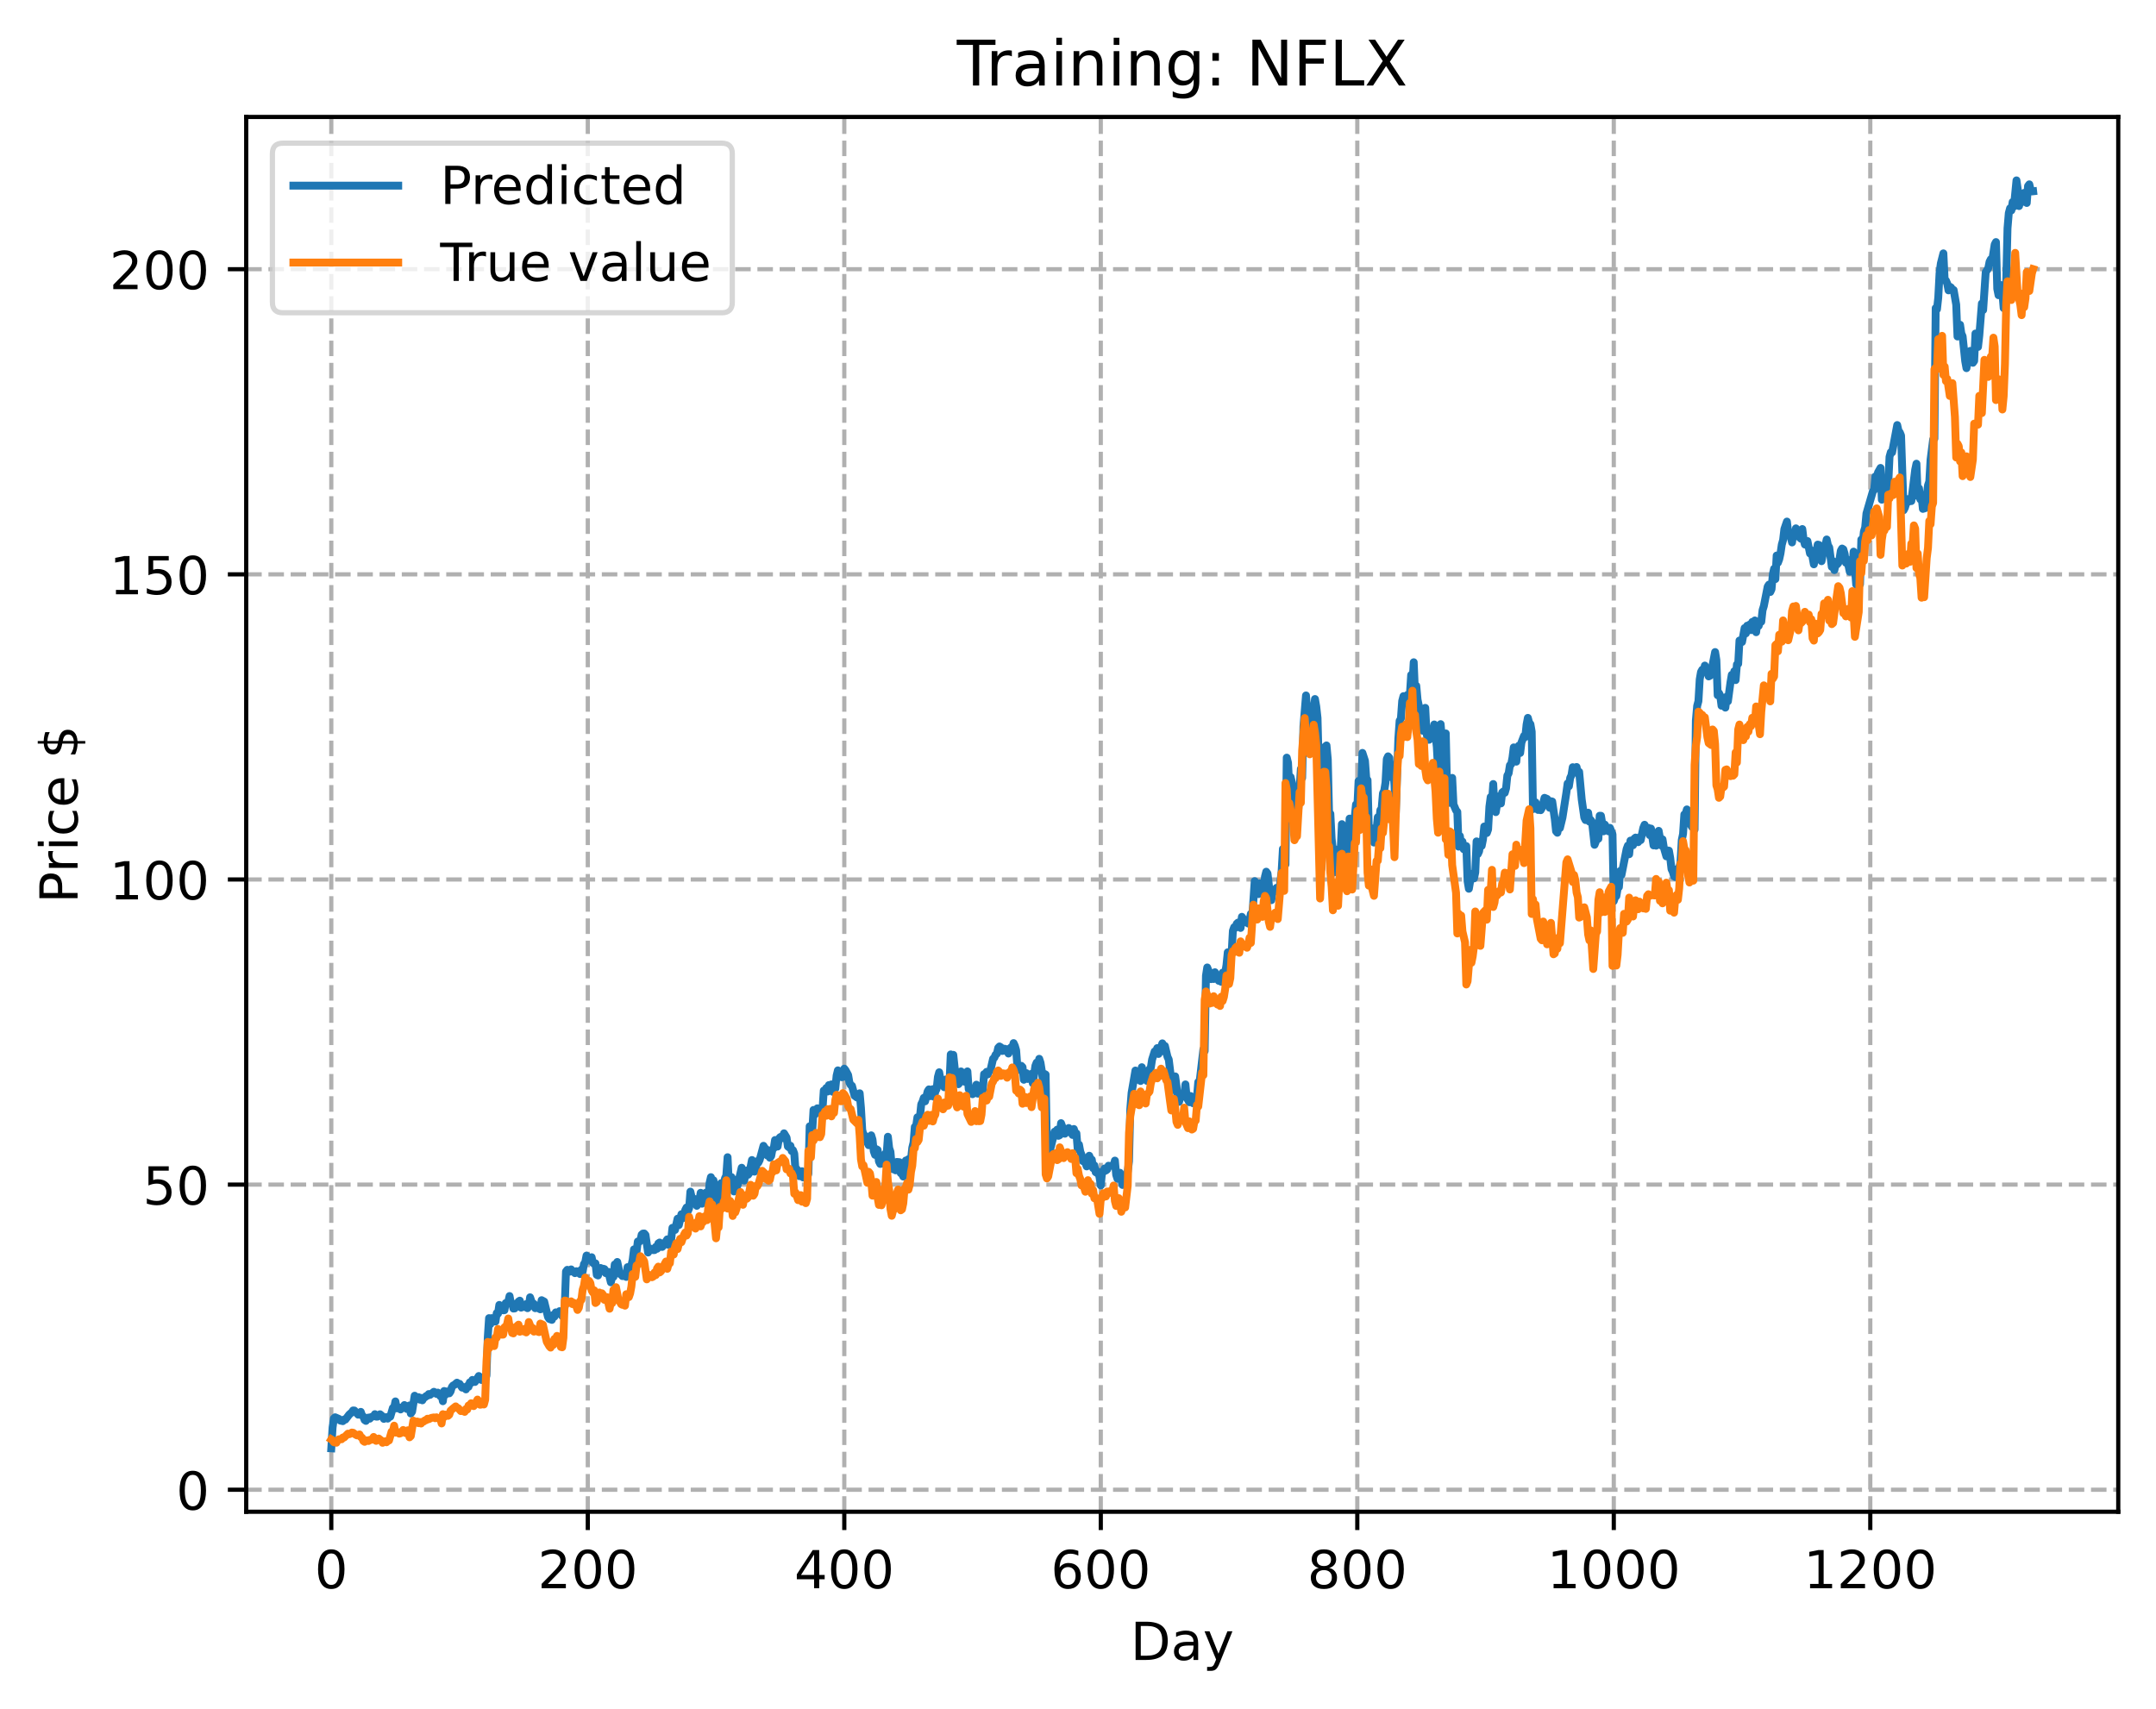 <?xml version="1.0" encoding="utf-8" standalone="no"?>
<!DOCTYPE svg PUBLIC "-//W3C//DTD SVG 1.1//EN"
  "http://www.w3.org/Graphics/SVG/1.1/DTD/svg11.dtd">
<!-- Created with matplotlib (https://matplotlib.org/) -->
<svg height="325.986pt" version="1.1" viewBox="0 0 411.286 325.986" width="411.286pt" xmlns="http://www.w3.org/2000/svg" xmlns:xlink="http://www.w3.org/1999/xlink">
 <defs>
  <style type="text/css">
*{stroke-linecap:butt;stroke-linejoin:round;}
  </style>
 </defs>
 <g id="figure_1">
  <g id="patch_1">
   <path d="M 0 325.986 
L 411.286 325.986 
L 411.286 0 
L 0 0 
z
" style="fill:#ffffff;"/>
  </g>
  <g id="axes_1">
   <g id="patch_2">
    <path d="M 46.966 288.43 
L 404.086 288.43 
L 404.086 22.318 
L 46.966 22.318 
z
" style="fill:#ffffff;"/>
   </g>
   <g id="matplotlib.axis_1">
    <g id="xtick_1">
     <g id="line2d_1">
      <path clip-path="url(#pd57a81606a)" d="M 63.198 288.43 
L 63.198 22.318 
" style="fill:none;stroke:#b0b0b0;stroke-dasharray:2.96,1.28;stroke-dashoffset:0;stroke-width:0.8;"/>
     </g>
     <g id="line2d_2">
      <defs>
       <path d="M 0 0 
L 0 3.5 
" id="mf4820217e8" style="stroke:#000000;stroke-width:0.8;"/>
      </defs>
      <g>
       <use style="stroke:#000000;stroke-width:0.8;" x="63.198" xlink:href="#mf4820217e8" y="288.43"/>
      </g>
     </g>
     <g id="text_1">
      <!-- 0 -->
      <defs>
       <path d="M 31.781 66.406 
Q 24.172 66.406 20.328 58.906 
Q 16.5 51.422 16.5 36.375 
Q 16.5 21.391 20.328 13.891 
Q 24.172 6.391 31.781 6.391 
Q 39.453 6.391 43.281 13.891 
Q 47.125 21.391 47.125 36.375 
Q 47.125 51.422 43.281 58.906 
Q 39.453 66.406 31.781 66.406 
z
M 31.781 74.219 
Q 44.047 74.219 50.516 64.516 
Q 56.984 54.828 56.984 36.375 
Q 56.984 17.969 50.516 8.266 
Q 44.047 -1.422 31.781 -1.422 
Q 19.531 -1.422 13.062 8.266 
Q 6.594 17.969 6.594 36.375 
Q 6.594 54.828 13.062 64.516 
Q 19.531 74.219 31.781 74.219 
z
" id="DejaVuSans-48"/>
      </defs>
      <g transform="translate(60.017 303.029)scale(0.1 -0.1)">
       <use xlink:href="#DejaVuSans-48"/>
      </g>
     </g>
    </g>
    <g id="xtick_2">
     <g id="line2d_3">
      <path clip-path="url(#pd57a81606a)" d="M 112.129 288.43 
L 112.129 22.318 
" style="fill:none;stroke:#b0b0b0;stroke-dasharray:2.96,1.28;stroke-dashoffset:0;stroke-width:0.8;"/>
     </g>
     <g id="line2d_4">
      <g>
       <use style="stroke:#000000;stroke-width:0.8;" x="112.129" xlink:href="#mf4820217e8" y="288.43"/>
      </g>
     </g>
     <g id="text_2">
      <!-- 200 -->
      <defs>
       <path d="M 19.188 8.297 
L 53.609 8.297 
L 53.609 0 
L 7.328 0 
L 7.328 8.297 
Q 12.938 14.109 22.625 23.891 
Q 32.328 33.688 34.812 36.531 
Q 39.547 41.844 41.422 45.531 
Q 43.312 49.219 43.312 52.781 
Q 43.312 58.594 39.234 62.25 
Q 35.156 65.922 28.609 65.922 
Q 23.969 65.922 18.812 64.312 
Q 13.672 62.703 7.812 59.422 
L 7.812 69.391 
Q 13.766 71.781 18.938 73 
Q 24.125 74.219 28.422 74.219 
Q 39.75 74.219 46.484 68.547 
Q 53.219 62.891 53.219 53.422 
Q 53.219 48.922 51.531 44.891 
Q 49.859 40.875 45.406 35.406 
Q 44.188 33.984 37.641 27.219 
Q 31.109 20.453 19.188 8.297 
z
" id="DejaVuSans-50"/>
      </defs>
      <g transform="translate(102.585 303.029)scale(0.1 -0.1)">
       <use xlink:href="#DejaVuSans-50"/>
       <use x="63.623" xlink:href="#DejaVuSans-48"/>
       <use x="127.246" xlink:href="#DejaVuSans-48"/>
      </g>
     </g>
    </g>
    <g id="xtick_3">
     <g id="line2d_5">
      <path clip-path="url(#pd57a81606a)" d="M 161.06 288.43 
L 161.06 22.318 
" style="fill:none;stroke:#b0b0b0;stroke-dasharray:2.96,1.28;stroke-dashoffset:0;stroke-width:0.8;"/>
     </g>
     <g id="line2d_6">
      <g>
       <use style="stroke:#000000;stroke-width:0.8;" x="161.06" xlink:href="#mf4820217e8" y="288.43"/>
      </g>
     </g>
     <g id="text_3">
      <!-- 400 -->
      <defs>
       <path d="M 37.797 64.312 
L 12.891 25.391 
L 37.797 25.391 
z
M 35.203 72.906 
L 47.609 72.906 
L 47.609 25.391 
L 58.016 25.391 
L 58.016 17.188 
L 47.609 17.188 
L 47.609 0 
L 37.797 0 
L 37.797 17.188 
L 4.891 17.188 
L 4.891 26.703 
z
" id="DejaVuSans-52"/>
      </defs>
      <g transform="translate(151.516 303.029)scale(0.1 -0.1)">
       <use xlink:href="#DejaVuSans-52"/>
       <use x="63.623" xlink:href="#DejaVuSans-48"/>
       <use x="127.246" xlink:href="#DejaVuSans-48"/>
      </g>
     </g>
    </g>
    <g id="xtick_4">
     <g id="line2d_7">
      <path clip-path="url(#pd57a81606a)" d="M 209.99 288.43 
L 209.99 22.318 
" style="fill:none;stroke:#b0b0b0;stroke-dasharray:2.96,1.28;stroke-dashoffset:0;stroke-width:0.8;"/>
     </g>
     <g id="line2d_8">
      <g>
       <use style="stroke:#000000;stroke-width:0.8;" x="209.99" xlink:href="#mf4820217e8" y="288.43"/>
      </g>
     </g>
     <g id="text_4">
      <!-- 600 -->
      <defs>
       <path d="M 33.016 40.375 
Q 26.375 40.375 22.484 35.828 
Q 18.609 31.297 18.609 23.391 
Q 18.609 15.531 22.484 10.953 
Q 26.375 6.391 33.016 6.391 
Q 39.656 6.391 43.531 10.953 
Q 47.406 15.531 47.406 23.391 
Q 47.406 31.297 43.531 35.828 
Q 39.656 40.375 33.016 40.375 
z
M 52.594 71.297 
L 52.594 62.312 
Q 48.875 64.062 45.094 64.984 
Q 41.312 65.922 37.594 65.922 
Q 27.828 65.922 22.672 59.328 
Q 17.531 52.734 16.797 39.406 
Q 19.672 43.656 24.016 45.922 
Q 28.375 48.188 33.594 48.188 
Q 44.578 48.188 50.953 41.516 
Q 57.328 34.859 57.328 23.391 
Q 57.328 12.156 50.688 5.359 
Q 44.047 -1.422 33.016 -1.422 
Q 20.359 -1.422 13.672 8.266 
Q 6.984 17.969 6.984 36.375 
Q 6.984 53.656 15.188 63.938 
Q 23.391 74.219 37.203 74.219 
Q 40.922 74.219 44.703 73.484 
Q 48.484 72.75 52.594 71.297 
z
" id="DejaVuSans-54"/>
      </defs>
      <g transform="translate(200.446 303.029)scale(0.1 -0.1)">
       <use xlink:href="#DejaVuSans-54"/>
       <use x="63.623" xlink:href="#DejaVuSans-48"/>
       <use x="127.246" xlink:href="#DejaVuSans-48"/>
      </g>
     </g>
    </g>
    <g id="xtick_5">
     <g id="line2d_9">
      <path clip-path="url(#pd57a81606a)" d="M 258.921 288.43 
L 258.921 22.318 
" style="fill:none;stroke:#b0b0b0;stroke-dasharray:2.96,1.28;stroke-dashoffset:0;stroke-width:0.8;"/>
     </g>
     <g id="line2d_10">
      <g>
       <use style="stroke:#000000;stroke-width:0.8;" x="258.921" xlink:href="#mf4820217e8" y="288.43"/>
      </g>
     </g>
     <g id="text_5">
      <!-- 800 -->
      <defs>
       <path d="M 31.781 34.625 
Q 24.75 34.625 20.719 30.859 
Q 16.703 27.094 16.703 20.516 
Q 16.703 13.922 20.719 10.156 
Q 24.75 6.391 31.781 6.391 
Q 38.812 6.391 42.859 10.172 
Q 46.922 13.969 46.922 20.516 
Q 46.922 27.094 42.891 30.859 
Q 38.875 34.625 31.781 34.625 
z
M 21.922 38.812 
Q 15.578 40.375 12.031 44.719 
Q 8.5 49.078 8.5 55.328 
Q 8.5 64.062 14.719 69.141 
Q 20.953 74.219 31.781 74.219 
Q 42.672 74.219 48.875 69.141 
Q 55.078 64.062 55.078 55.328 
Q 55.078 49.078 51.531 44.719 
Q 48 40.375 41.703 38.812 
Q 48.828 37.156 52.797 32.312 
Q 56.781 27.484 56.781 20.516 
Q 56.781 9.906 50.312 4.234 
Q 43.844 -1.422 31.781 -1.422 
Q 19.734 -1.422 13.25 4.234 
Q 6.781 9.906 6.781 20.516 
Q 6.781 27.484 10.781 32.312 
Q 14.797 37.156 21.922 38.812 
z
M 18.312 54.391 
Q 18.312 48.734 21.844 45.562 
Q 25.391 42.391 31.781 42.391 
Q 38.141 42.391 41.719 45.562 
Q 45.312 48.734 45.312 54.391 
Q 45.312 60.062 41.719 63.234 
Q 38.141 66.406 31.781 66.406 
Q 25.391 66.406 21.844 63.234 
Q 18.312 60.062 18.312 54.391 
z
" id="DejaVuSans-56"/>
      </defs>
      <g transform="translate(249.377 303.029)scale(0.1 -0.1)">
       <use xlink:href="#DejaVuSans-56"/>
       <use x="63.623" xlink:href="#DejaVuSans-48"/>
       <use x="127.246" xlink:href="#DejaVuSans-48"/>
      </g>
     </g>
    </g>
    <g id="xtick_6">
     <g id="line2d_11">
      <path clip-path="url(#pd57a81606a)" d="M 307.851 288.43 
L 307.851 22.318 
" style="fill:none;stroke:#b0b0b0;stroke-dasharray:2.96,1.28;stroke-dashoffset:0;stroke-width:0.8;"/>
     </g>
     <g id="line2d_12">
      <g>
       <use style="stroke:#000000;stroke-width:0.8;" x="307.851" xlink:href="#mf4820217e8" y="288.43"/>
      </g>
     </g>
     <g id="text_6">
      <!-- 1000 -->
      <defs>
       <path d="M 12.406 8.297 
L 28.516 8.297 
L 28.516 63.922 
L 10.984 60.406 
L 10.984 69.391 
L 28.422 72.906 
L 38.281 72.906 
L 38.281 8.297 
L 54.391 8.297 
L 54.391 0 
L 12.406 0 
z
" id="DejaVuSans-49"/>
      </defs>
      <g transform="translate(295.126 303.029)scale(0.1 -0.1)">
       <use xlink:href="#DejaVuSans-49"/>
       <use x="63.623" xlink:href="#DejaVuSans-48"/>
       <use x="127.246" xlink:href="#DejaVuSans-48"/>
       <use x="190.869" xlink:href="#DejaVuSans-48"/>
      </g>
     </g>
    </g>
    <g id="xtick_7">
     <g id="line2d_13">
      <path clip-path="url(#pd57a81606a)" d="M 356.782 288.43 
L 356.782 22.318 
" style="fill:none;stroke:#b0b0b0;stroke-dasharray:2.96,1.28;stroke-dashoffset:0;stroke-width:0.8;"/>
     </g>
     <g id="line2d_14">
      <g>
       <use style="stroke:#000000;stroke-width:0.8;" x="356.782" xlink:href="#mf4820217e8" y="288.43"/>
      </g>
     </g>
     <g id="text_7">
      <!-- 1200 -->
      <g transform="translate(344.057 303.029)scale(0.1 -0.1)">
       <use xlink:href="#DejaVuSans-49"/>
       <use x="63.623" xlink:href="#DejaVuSans-50"/>
       <use x="127.246" xlink:href="#DejaVuSans-48"/>
       <use x="190.869" xlink:href="#DejaVuSans-48"/>
      </g>
     </g>
    </g>
    <g id="text_8">
     <!-- Day -->
     <defs>
      <path d="M 19.672 64.797 
L 19.672 8.109 
L 31.594 8.109 
Q 46.688 8.109 53.688 14.938 
Q 60.688 21.781 60.688 36.531 
Q 60.688 51.172 53.688 57.984 
Q 46.688 64.797 31.594 64.797 
z
M 9.812 72.906 
L 30.078 72.906 
Q 51.266 72.906 61.172 64.094 
Q 71.094 55.281 71.094 36.531 
Q 71.094 17.672 61.125 8.828 
Q 51.172 0 30.078 0 
L 9.812 0 
z
" id="DejaVuSans-68"/>
      <path d="M 34.281 27.484 
Q 23.391 27.484 19.188 25 
Q 14.984 22.516 14.984 16.5 
Q 14.984 11.719 18.141 8.906 
Q 21.297 6.109 26.703 6.109 
Q 34.188 6.109 38.703 11.406 
Q 43.219 16.703 43.219 25.484 
L 43.219 27.484 
z
M 52.203 31.203 
L 52.203 0 
L 43.219 0 
L 43.219 8.297 
Q 40.141 3.328 35.547 0.953 
Q 30.953 -1.422 24.312 -1.422 
Q 15.922 -1.422 10.953 3.297 
Q 6 8.016 6 15.922 
Q 6 25.141 12.172 29.828 
Q 18.359 34.516 30.609 34.516 
L 43.219 34.516 
L 43.219 35.406 
Q 43.219 41.609 39.141 45 
Q 35.062 48.391 27.688 48.391 
Q 23 48.391 18.547 47.266 
Q 14.109 46.141 10.016 43.891 
L 10.016 52.203 
Q 14.938 54.109 19.578 55.047 
Q 24.219 56 28.609 56 
Q 40.484 56 46.344 49.844 
Q 52.203 43.703 52.203 31.203 
z
" id="DejaVuSans-97"/>
      <path d="M 32.172 -5.078 
Q 28.375 -14.844 24.75 -17.812 
Q 21.141 -20.797 15.094 -20.797 
L 7.906 -20.797 
L 7.906 -13.281 
L 13.188 -13.281 
Q 16.891 -13.281 18.938 -11.516 
Q 21 -9.766 23.484 -3.219 
L 25.094 0.875 
L 2.984 54.688 
L 12.5 54.688 
L 29.594 11.922 
L 46.688 54.688 
L 56.203 54.688 
z
" id="DejaVuSans-121"/>
     </defs>
     <g transform="translate(215.652 316.707)scale(0.1 -0.1)">
      <use xlink:href="#DejaVuSans-68"/>
      <use x="77.002" xlink:href="#DejaVuSans-97"/>
      <use x="138.281" xlink:href="#DejaVuSans-121"/>
     </g>
    </g>
   </g>
   <g id="matplotlib.axis_2">
    <g id="ytick_1">
     <g id="line2d_15">
      <path clip-path="url(#pd57a81606a)" d="M 46.966 284.234 
L 404.086 284.234 
" style="fill:none;stroke:#b0b0b0;stroke-dasharray:2.96,1.28;stroke-dashoffset:0;stroke-width:0.8;"/>
     </g>
     <g id="line2d_16">
      <defs>
       <path d="M 0 0 
L -3.5 0 
" id="m6336e434d9" style="stroke:#000000;stroke-width:0.8;"/>
      </defs>
      <g>
       <use style="stroke:#000000;stroke-width:0.8;" x="46.966" xlink:href="#m6336e434d9" y="284.234"/>
      </g>
     </g>
     <g id="text_9">
      <!-- 0 -->
      <g transform="translate(33.603 288.033)scale(0.1 -0.1)">
       <use xlink:href="#DejaVuSans-48"/>
      </g>
     </g>
    </g>
    <g id="ytick_2">
     <g id="line2d_17">
      <path clip-path="url(#pd57a81606a)" d="M 46.966 226.016 
L 404.086 226.016 
" style="fill:none;stroke:#b0b0b0;stroke-dasharray:2.96,1.28;stroke-dashoffset:0;stroke-width:0.8;"/>
     </g>
     <g id="line2d_18">
      <g>
       <use style="stroke:#000000;stroke-width:0.8;" x="46.966" xlink:href="#m6336e434d9" y="226.016"/>
      </g>
     </g>
     <g id="text_10">
      <!-- 50 -->
      <defs>
       <path d="M 10.797 72.906 
L 49.516 72.906 
L 49.516 64.594 
L 19.828 64.594 
L 19.828 46.734 
Q 21.969 47.469 24.109 47.828 
Q 26.266 48.188 28.422 48.188 
Q 40.625 48.188 47.75 41.5 
Q 54.891 34.812 54.891 23.391 
Q 54.891 11.625 47.562 5.094 
Q 40.234 -1.422 26.906 -1.422 
Q 22.312 -1.422 17.547 -0.641 
Q 12.797 0.141 7.719 1.703 
L 7.719 11.625 
Q 12.109 9.234 16.797 8.062 
Q 21.484 6.891 26.703 6.891 
Q 35.156 6.891 40.078 11.328 
Q 45.016 15.766 45.016 23.391 
Q 45.016 31 40.078 35.438 
Q 35.156 39.891 26.703 39.891 
Q 22.75 39.891 18.812 39.016 
Q 14.891 38.141 10.797 36.281 
z
" id="DejaVuSans-53"/>
      </defs>
      <g transform="translate(27.241 229.815)scale(0.1 -0.1)">
       <use xlink:href="#DejaVuSans-53"/>
       <use x="63.623" xlink:href="#DejaVuSans-48"/>
      </g>
     </g>
    </g>
    <g id="ytick_3">
     <g id="line2d_19">
      <path clip-path="url(#pd57a81606a)" d="M 46.966 167.798 
L 404.086 167.798 
" style="fill:none;stroke:#b0b0b0;stroke-dasharray:2.96,1.28;stroke-dashoffset:0;stroke-width:0.8;"/>
     </g>
     <g id="line2d_20">
      <g>
       <use style="stroke:#000000;stroke-width:0.8;" x="46.966" xlink:href="#m6336e434d9" y="167.798"/>
      </g>
     </g>
     <g id="text_11">
      <!-- 100 -->
      <g transform="translate(20.878 171.597)scale(0.1 -0.1)">
       <use xlink:href="#DejaVuSans-49"/>
       <use x="63.623" xlink:href="#DejaVuSans-48"/>
       <use x="127.246" xlink:href="#DejaVuSans-48"/>
      </g>
     </g>
    </g>
    <g id="ytick_4">
     <g id="line2d_21">
      <path clip-path="url(#pd57a81606a)" d="M 46.966 109.58 
L 404.086 109.58 
" style="fill:none;stroke:#b0b0b0;stroke-dasharray:2.96,1.28;stroke-dashoffset:0;stroke-width:0.8;"/>
     </g>
     <g id="line2d_22">
      <g>
       <use style="stroke:#000000;stroke-width:0.8;" x="46.966" xlink:href="#m6336e434d9" y="109.58"/>
      </g>
     </g>
     <g id="text_12">
      <!-- 150 -->
      <g transform="translate(20.878 113.379)scale(0.1 -0.1)">
       <use xlink:href="#DejaVuSans-49"/>
       <use x="63.623" xlink:href="#DejaVuSans-53"/>
       <use x="127.246" xlink:href="#DejaVuSans-48"/>
      </g>
     </g>
    </g>
    <g id="ytick_5">
     <g id="line2d_23">
      <path clip-path="url(#pd57a81606a)" d="M 46.966 51.362 
L 404.086 51.362 
" style="fill:none;stroke:#b0b0b0;stroke-dasharray:2.96,1.28;stroke-dashoffset:0;stroke-width:0.8;"/>
     </g>
     <g id="line2d_24">
      <g>
       <use style="stroke:#000000;stroke-width:0.8;" x="46.966" xlink:href="#m6336e434d9" y="51.362"/>
      </g>
     </g>
     <g id="text_13">
      <!-- 200 -->
      <g transform="translate(20.878 55.162)scale(0.1 -0.1)">
       <use xlink:href="#DejaVuSans-50"/>
       <use x="63.623" xlink:href="#DejaVuSans-48"/>
       <use x="127.246" xlink:href="#DejaVuSans-48"/>
      </g>
     </g>
    </g>
    <g id="text_14">
     <!-- Price $ -->
     <defs>
      <path d="M 19.672 64.797 
L 19.672 37.406 
L 32.078 37.406 
Q 38.969 37.406 42.719 40.969 
Q 46.484 44.531 46.484 51.125 
Q 46.484 57.672 42.719 61.234 
Q 38.969 64.797 32.078 64.797 
z
M 9.812 72.906 
L 32.078 72.906 
Q 44.344 72.906 50.609 67.359 
Q 56.891 61.812 56.891 51.125 
Q 56.891 40.328 50.609 34.812 
Q 44.344 29.297 32.078 29.297 
L 19.672 29.297 
L 19.672 0 
L 9.812 0 
z
" id="DejaVuSans-80"/>
      <path d="M 41.109 46.297 
Q 39.594 47.172 37.812 47.578 
Q 36.031 48 33.891 48 
Q 26.266 48 22.188 43.047 
Q 18.109 38.094 18.109 28.812 
L 18.109 0 
L 9.078 0 
L 9.078 54.688 
L 18.109 54.688 
L 18.109 46.188 
Q 20.953 51.172 25.484 53.578 
Q 30.031 56 36.531 56 
Q 37.453 56 38.578 55.875 
Q 39.703 55.766 41.062 55.516 
z
" id="DejaVuSans-114"/>
      <path d="M 9.422 54.688 
L 18.406 54.688 
L 18.406 0 
L 9.422 0 
z
M 9.422 75.984 
L 18.406 75.984 
L 18.406 64.594 
L 9.422 64.594 
z
" id="DejaVuSans-105"/>
      <path d="M 48.781 52.594 
L 48.781 44.188 
Q 44.969 46.297 41.141 47.344 
Q 37.312 48.391 33.406 48.391 
Q 24.656 48.391 19.812 42.844 
Q 14.984 37.312 14.984 27.297 
Q 14.984 17.281 19.812 11.734 
Q 24.656 6.203 33.406 6.203 
Q 37.312 6.203 41.141 7.25 
Q 44.969 8.297 48.781 10.406 
L 48.781 2.094 
Q 45.016 0.344 40.984 -0.531 
Q 36.969 -1.422 32.422 -1.422 
Q 20.062 -1.422 12.781 6.344 
Q 5.516 14.109 5.516 27.297 
Q 5.516 40.672 12.859 48.328 
Q 20.219 56 33.016 56 
Q 37.156 56 41.109 55.141 
Q 45.062 54.297 48.781 52.594 
z
" id="DejaVuSans-99"/>
      <path d="M 56.203 29.594 
L 56.203 25.203 
L 14.891 25.203 
Q 15.484 15.922 20.484 11.062 
Q 25.484 6.203 34.422 6.203 
Q 39.594 6.203 44.453 7.469 
Q 49.312 8.734 54.109 11.281 
L 54.109 2.781 
Q 49.266 0.734 44.188 -0.344 
Q 39.109 -1.422 33.891 -1.422 
Q 20.797 -1.422 13.156 6.188 
Q 5.516 13.812 5.516 26.812 
Q 5.516 40.234 12.766 48.109 
Q 20.016 56 32.328 56 
Q 43.359 56 49.781 48.891 
Q 56.203 41.797 56.203 29.594 
z
M 47.219 32.234 
Q 47.125 39.594 43.094 43.984 
Q 39.062 48.391 32.422 48.391 
Q 24.906 48.391 20.391 44.141 
Q 15.875 39.891 15.188 32.172 
z
" id="DejaVuSans-101"/>
      <path id="DejaVuSans-32"/>
      <path d="M 33.797 -14.703 
L 28.906 -14.703 
L 28.859 0 
Q 23.734 0.094 18.609 1.188 
Q 13.484 2.297 8.297 4.5 
L 8.297 13.281 
Q 13.281 10.156 18.375 8.562 
Q 23.484 6.984 28.906 6.938 
L 28.906 29.203 
Q 18.109 30.953 13.203 35.156 
Q 8.297 39.359 8.297 46.688 
Q 8.297 54.641 13.625 59.219 
Q 18.953 63.812 28.906 64.5 
L 28.906 75.984 
L 33.797 75.984 
L 33.797 64.656 
Q 38.328 64.453 42.578 63.688 
Q 46.828 62.938 50.875 61.625 
L 50.875 53.078 
Q 46.828 55.125 42.547 56.25 
Q 38.281 57.375 33.797 57.562 
L 33.797 36.719 
Q 44.875 35.016 50.094 30.609 
Q 55.328 26.219 55.328 18.609 
Q 55.328 10.359 49.781 5.594 
Q 44.234 0.828 33.797 0.094 
z
M 28.906 37.594 
L 28.906 57.625 
Q 23.25 56.984 20.266 54.391 
Q 17.281 51.812 17.281 47.516 
Q 17.281 43.312 20.031 40.969 
Q 22.797 38.625 28.906 37.594 
z
M 33.797 28.219 
L 33.797 7.078 
Q 39.984 7.906 43.141 10.594 
Q 46.297 13.281 46.297 17.672 
Q 46.297 21.969 43.281 24.5 
Q 40.281 27.047 33.797 28.219 
z
" id="DejaVuSans-36"/>
     </defs>
     <g transform="translate(14.798 172.342)rotate(-90)scale(0.1 -0.1)">
      <use xlink:href="#DejaVuSans-80"/>
      <use x="58.553" xlink:href="#DejaVuSans-114"/>
      <use x="99.666" xlink:href="#DejaVuSans-105"/>
      <use x="127.449" xlink:href="#DejaVuSans-99"/>
      <use x="182.43" xlink:href="#DejaVuSans-101"/>
      <use x="243.953" xlink:href="#DejaVuSans-32"/>
      <use x="275.74" xlink:href="#DejaVuSans-36"/>
     </g>
    </g>
   </g>
   <g id="line2d_25">
    <path clip-path="url(#pd57a81606a)" d="M 63.198 276.334 
L 63.443 272.359 
L 63.688 270.626 
L 63.932 270.407 
L 64.666 270.726 
L 64.911 271.037 
L 65.4 271.148 
L 65.645 270.834 
L 65.89 270.849 
L 66.623 269.885 
L 67.113 269.463 
L 67.357 269.108 
L 67.602 269.117 
L 68.336 269.918 
L 68.825 269.375 
L 69.07 270.086 
L 69.315 270.266 
L 69.559 270.928 
L 69.804 271.098 
L 70.049 270.59 
L 70.293 270.467 
L 70.538 270.68 
L 70.783 270.37 
L 71.272 270.223 
L 71.517 269.813 
L 71.761 270.288 
L 72.006 270.29 
L 72.251 270.134 
L 72.495 269.832 
L 72.984 270.241 
L 73.229 270.716 
L 73.718 270.379 
L 73.963 270.665 
L 74.208 270.365 
L 74.452 270.292 
L 74.942 268.63 
L 75.186 268.604 
L 75.431 267.38 
L 75.676 268.704 
L 76.165 268.549 
L 76.41 268.917 
L 76.899 268.518 
L 77.144 268.076 
L 77.633 268.828 
L 77.878 268.276 
L 78.122 268.153 
L 78.367 269.688 
L 78.611 269.335 
L 79.101 266.294 
L 79.345 266.704 
L 79.59 266.875 
L 79.835 266.567 
L 80.079 267.048 
L 80.324 266.707 
L 80.569 267.174 
L 80.813 266.717 
L 81.058 266.612 
L 81.303 266.349 
L 81.547 266.291 
L 81.792 265.974 
L 82.037 266.136 
L 82.771 265.544 
L 83.26 265.946 
L 83.505 265.697 
L 83.994 266.382 
L 84.239 266.19 
L 84.483 267.347 
L 84.728 265.391 
L 84.972 266.119 
L 85.217 265.473 
L 85.706 265.839 
L 85.951 265.482 
L 86.196 264.64 
L 86.44 264.34 
L 86.685 264.229 
L 87.174 263.805 
L 87.419 264.024 
L 87.664 264.025 
L 88.153 264.754 
L 88.398 264.648 
L 88.887 265.088 
L 89.132 264.434 
L 89.376 264.603 
L 89.621 263.747 
L 89.866 263.872 
L 90.11 263.279 
L 90.355 263.576 
L 90.599 263.675 
L 91.333 262.537 
L 91.578 262.75 
L 91.823 263.28 
L 92.067 263.314 
L 92.312 263.103 
L 92.557 263.268 
L 92.801 262.428 
L 93.046 255.215 
L 93.291 251.492 
L 93.535 252.648 
L 93.78 251.487 
L 94.025 251.663 
L 94.269 252.041 
L 94.514 252.159 
L 94.759 250.529 
L 95.003 250.632 
L 95.248 248.971 
L 95.493 249.414 
L 95.737 249.545 
L 95.982 250.001 
L 96.227 249.977 
L 96.471 248.617 
L 96.716 248.562 
L 96.96 248.344 
L 97.205 247.276 
L 97.45 248.633 
L 97.694 248.621 
L 97.939 249.67 
L 98.184 249.642 
L 98.428 248.93 
L 98.673 248.906 
L 98.918 248.326 
L 99.162 248.158 
L 99.407 249.494 
L 99.896 249.147 
L 100.141 249.39 
L 100.386 248.809 
L 100.63 249.595 
L 100.875 249.253 
L 101.12 247.515 
L 101.609 248.952 
L 101.854 248.765 
L 102.098 249.598 
L 102.343 249.217 
L 102.832 249.688 
L 103.077 249.812 
L 103.321 248.068 
L 103.811 248.33 
L 104.545 251.299 
L 104.789 251.649 
L 105.279 251.822 
L 105.523 250.896 
L 105.768 251.213 
L 106.013 250.396 
L 106.257 250.703 
L 106.502 250.54 
L 106.747 250.161 
L 107.236 251.079 
L 107.481 250.687 
L 107.725 249.313 
L 107.97 242.587 
L 108.215 242.273 
L 108.704 242.63 
L 108.948 242.194 
L 109.193 242.589 
L 109.438 242.594 
L 109.682 242.909 
L 109.927 242.539 
L 110.172 242.592 
L 110.661 243.081 
L 110.906 242.237 
L 111.15 242.603 
L 111.395 241.18 
L 111.64 240.834 
L 111.884 239.559 
L 112.129 239.926 
L 112.618 239.982 
L 112.863 239.868 
L 113.108 240.966 
L 113.352 241.145 
L 113.597 241.042 
L 113.842 243.234 
L 114.086 243.352 
L 114.331 242.308 
L 114.575 241.927 
L 114.82 242.455 
L 115.065 242.066 
L 115.309 242.136 
L 115.554 242.908 
L 115.799 242.681 
L 116.043 242.658 
L 116.533 244.663 
L 116.777 243.527 
L 117.022 243.626 
L 117.267 241.251 
L 117.511 241.2 
L 117.756 240.775 
L 118.245 243.068 
L 118.49 243.155 
L 118.735 243.472 
L 118.979 243.453 
L 119.224 243.167 
L 119.469 243.629 
L 119.713 241.761 
L 119.958 241.982 
L 120.203 241.803 
L 120.447 241.425 
L 120.692 240.378 
L 120.936 238.374 
L 121.426 238.858 
L 121.67 236.872 
L 121.915 236.963 
L 122.16 236.705 
L 122.404 235.569 
L 122.649 235.356 
L 122.894 235.341 
L 123.138 235.618 
L 123.628 238.973 
L 123.872 238.242 
L 124.117 238.241 
L 124.606 238.515 
L 124.851 238.513 
L 125.096 237.896 
L 125.34 238.267 
L 125.585 237.237 
L 125.83 237.065 
L 126.074 237.888 
L 126.319 237.908 
L 126.563 237.64 
L 127.053 236.829 
L 127.297 236.459 
L 127.542 237.519 
L 127.787 236.681 
L 128.031 236.525 
L 128.276 234.262 
L 128.521 234.64 
L 128.765 234.673 
L 129.255 232.519 
L 129.499 233.739 
L 129.989 231.667 
L 130.233 232.438 
L 130.723 230.867 
L 130.967 230.384 
L 131.212 231.099 
L 131.457 230.547 
L 131.701 227.357 
L 132.191 229.515 
L 132.435 228.739 
L 132.924 230.067 
L 133.169 228.707 
L 133.414 229.11 
L 133.658 227.581 
L 133.903 229.666 
L 134.148 228.801 
L 134.392 228.636 
L 134.637 227.569 
L 134.882 227.802 
L 135.126 228.263 
L 135.371 225.655 
L 135.616 224.592 
L 135.86 226.158 
L 136.105 225.188 
L 136.35 226.75 
L 136.839 231.741 
L 137.084 229.103 
L 137.328 229.677 
L 137.573 225.737 
L 137.818 226.21 
L 138.062 225.992 
L 138.307 224.812 
L 138.551 224.311 
L 138.796 220.784 
L 139.041 226.085 
L 139.285 224.757 
L 139.53 224.574 
L 139.775 225.05 
L 140.019 227.326 
L 140.264 225.135 
L 140.509 226.71 
L 140.753 225.969 
L 141.487 222.795 
L 141.977 225.253 
L 142.221 223.877 
L 142.466 223.328 
L 142.711 224.139 
L 142.955 223.802 
L 143.445 221.326 
L 143.689 222.778 
L 143.934 223.546 
L 144.178 223.11 
L 144.423 221.548 
L 144.668 221.829 
L 144.912 221.325 
L 145.646 218.613 
L 145.891 219.042 
L 146.136 219.232 
L 146.38 220.468 
L 146.625 220.103 
L 146.87 220.895 
L 147.114 220.56 
L 147.359 219.261 
L 147.604 219.08 
L 147.848 217.512 
L 148.093 218.334 
L 148.338 218.756 
L 148.582 217.258 
L 148.827 216.962 
L 149.072 216.849 
L 149.316 217.162 
L 149.561 216.229 
L 150.05 217.037 
L 150.295 218.73 
L 150.539 218.93 
L 150.784 218.6 
L 151.029 219.613 
L 151.273 219.449 
L 151.518 220.108 
L 151.763 223.406 
L 152.007 223.072 
L 152.497 224.406 
L 152.741 223.614 
L 152.986 223.459 
L 153.231 224.662 
L 153.475 224.523 
L 153.965 224.675 
L 154.209 223.947 
L 154.454 214.887 
L 154.699 215.222 
L 154.943 215.877 
L 155.188 211.769 
L 155.433 212.668 
L 155.922 211.458 
L 156.166 212.165 
L 156.411 212.047 
L 156.656 212.123 
L 156.9 211.672 
L 157.145 208.07 
L 157.39 208.097 
L 157.634 207.577 
L 157.879 208.258 
L 158.124 207.027 
L 158.368 207.082 
L 158.613 206.894 
L 158.858 208.311 
L 159.102 207.209 
L 159.347 207.702 
L 159.592 205.234 
L 159.836 204.221 
L 160.081 205.004 
L 160.326 204.384 
L 160.57 205.528 
L 160.815 205.476 
L 161.06 203.893 
L 161.304 204.209 
L 161.794 205.11 
L 162.038 206.559 
L 162.283 207.008 
L 162.527 207.167 
L 163.017 209.053 
L 163.506 209.411 
L 163.751 209.201 
L 163.995 208.589 
L 164.24 211.395 
L 164.485 215.611 
L 164.729 216.531 
L 164.974 216.646 
L 165.219 217.493 
L 165.708 218.495 
L 165.953 216.973 
L 166.197 216.614 
L 166.442 217.43 
L 166.687 219.657 
L 166.931 220.346 
L 167.176 219.256 
L 167.421 219.405 
L 167.665 221.584 
L 167.91 222.069 
L 168.154 222.03 
L 168.399 221.789 
L 168.644 221.87 
L 168.888 220.093 
L 169.133 220.329 
L 169.378 216.883 
L 169.622 219.044 
L 169.867 219.756 
L 170.112 222.56 
L 170.356 223.087 
L 170.601 223 
L 170.846 223.29 
L 171.09 221.691 
L 171.58 221.736 
L 171.824 223.823 
L 172.069 223.994 
L 172.314 224.482 
L 172.558 223.729 
L 172.803 221.415 
L 173.048 221.589 
L 173.292 221.171 
L 173.537 221.689 
L 173.782 221.229 
L 174.026 218.985 
L 174.271 217.986 
L 174.515 214.998 
L 174.76 214.894 
L 175.005 213.17 
L 175.249 213.339 
L 175.494 213.031 
L 175.739 210.689 
L 175.983 210.211 
L 176.228 209.463 
L 176.473 210.132 
L 176.962 208.219 
L 177.207 207.847 
L 177.451 209.143 
L 177.696 208.159 
L 177.941 207.809 
L 178.185 209.269 
L 178.43 208.253 
L 178.675 207.76 
L 178.919 205.472 
L 179.164 204.58 
L 179.409 206.024 
L 179.898 206.682 
L 180.142 207.445 
L 180.387 205.969 
L 180.632 206.98 
L 180.876 206.357 
L 181.121 206.799 
L 181.366 201.178 
L 181.61 202.364 
L 181.855 201.26 
L 182.344 205.838 
L 182.589 206.149 
L 182.834 206.858 
L 183.078 206.537 
L 183.323 204.422 
L 184.057 206.401 
L 184.302 205.642 
L 184.546 204.415 
L 184.791 207.805 
L 185.525 208.768 
L 186.014 208.349 
L 186.259 206.951 
L 186.503 208.655 
L 186.748 208.509 
L 186.993 208.642 
L 187.237 208.926 
L 187.482 207.908 
L 187.727 204.934 
L 187.971 205.215 
L 188.216 204.5 
L 188.461 204.968 
L 188.705 204.363 
L 188.95 204.165 
L 189.439 202.013 
L 189.684 201.791 
L 189.929 201.223 
L 190.173 201.043 
L 190.418 199.927 
L 190.663 199.659 
L 190.907 199.805 
L 191.152 200.519 
L 191.397 200.492 
L 191.641 200.088 
L 191.886 200.309 
L 192.13 200.169 
L 192.375 201.01 
L 192.864 199.839 
L 193.109 199.966 
L 193.354 199.015 
L 193.598 199.544 
L 193.843 200.381 
L 194.088 203.559 
L 194.332 203.745 
L 194.577 204.167 
L 194.822 203.346 
L 195.066 203.603 
L 195.311 206.011 
L 195.556 205.811 
L 195.8 204.746 
L 196.045 205.857 
L 196.29 205.076 
L 196.534 205.035 
L 196.779 204.881 
L 197.024 206.687 
L 197.513 203.347 
L 197.758 202.732 
L 198.002 203.738 
L 198.247 202.015 
L 198.491 202.761 
L 198.736 204.312 
L 198.981 206.595 
L 199.225 204.883 
L 199.47 205.015 
L 199.715 219.498 
L 199.959 220.266 
L 200.204 219.875 
L 201.183 215.912 
L 201.427 216.669 
L 201.672 215.524 
L 201.917 216.708 
L 202.161 216.582 
L 202.406 214.29 
L 203.14 216.308 
L 203.385 215.84 
L 203.629 215.684 
L 203.874 215.217 
L 204.118 216.064 
L 204.363 215.804 
L 204.608 216.546 
L 204.852 215.405 
L 205.097 216.231 
L 205.342 216.241 
L 205.586 219.238 
L 205.831 218.383 
L 206.076 219.71 
L 206.32 220.343 
L 206.565 221.53 
L 206.81 221.154 
L 207.299 222.546 
L 207.544 220.867 
L 207.788 220.507 
L 208.033 221.134 
L 208.278 221.249 
L 208.522 222.884 
L 208.767 222.349 
L 209.012 223.64 
L 209.256 223.797 
L 209.501 223.558 
L 209.746 224.596 
L 209.99 226.176 
L 210.235 223.562 
L 210.479 223.615 
L 210.724 222.932 
L 210.969 223.325 
L 211.213 223.13 
L 211.458 222.411 
L 211.703 222.478 
L 212.192 222.369 
L 212.437 222.441 
L 212.681 221.434 
L 212.926 224.146 
L 213.171 224.913 
L 213.415 224.845 
L 213.66 223.759 
L 213.905 224.494 
L 214.149 226.089 
L 214.394 225.452 
L 214.883 225.456 
L 215.373 221.57 
L 215.617 211.628 
L 215.862 208.527 
L 216.596 204.251 
L 216.84 206.023 
L 217.085 205.758 
L 217.574 206.25 
L 217.819 203.617 
L 218.064 205.126 
L 218.308 205.005 
L 218.553 205.928 
L 218.798 206.231 
L 219.042 204.288 
L 219.532 203.713 
L 219.776 202.152 
L 220.266 200.604 
L 220.51 200.683 
L 220.755 199.97 
L 221 201.09 
L 221.734 199.063 
L 221.978 200.584 
L 222.223 199.555 
L 222.712 201.623 
L 222.957 202.151 
L 223.446 206.121 
L 223.691 207.958 
L 224.18 205.365 
L 224.425 207.145 
L 224.669 209.799 
L 224.914 210.236 
L 225.159 209.377 
L 225.648 208.627 
L 225.893 209.08 
L 226.137 206.898 
L 226.382 209.449 
L 226.871 210.3 
L 227.116 209.112 
L 227.605 210.501 
L 227.85 210.488 
L 228.094 209.231 
L 228.339 209.242 
L 228.584 206.439 
L 228.828 206.534 
L 229.562 200.182 
L 229.807 200.533 
L 230.052 186.169 
L 230.296 184.583 
L 230.541 185.191 
L 230.786 186.311 
L 231.03 186.811 
L 231.275 186.608 
L 231.52 186.79 
L 231.764 185.494 
L 232.009 186.062 
L 232.254 186.097 
L 232.498 187.136 
L 232.743 186.993 
L 232.988 187.329 
L 233.232 185.575 
L 233.477 186.346 
L 233.722 185.616 
L 233.966 184.126 
L 234.211 181.689 
L 234.455 182.585 
L 234.7 182.959 
L 234.945 181.926 
L 235.189 177.581 
L 235.434 176.901 
L 235.679 177.03 
L 235.923 176.246 
L 236.168 176.023 
L 236.413 176.129 
L 236.657 177.046 
L 236.902 174.925 
L 237.636 175.981 
L 237.881 175.826 
L 238.125 176.212 
L 238.37 175.601 
L 238.615 174.353 
L 238.859 175.345 
L 239.349 168.109 
L 240.082 170.588 
L 240.327 168.53 
L 240.572 169.621 
L 240.816 169.182 
L 241.061 170.131 
L 241.306 167.278 
L 241.55 166.316 
L 241.795 166.658 
L 242.284 170.859 
L 242.529 171.75 
L 242.774 169.992 
L 243.018 170.12 
L 243.263 169.848 
L 243.508 169.397 
L 243.997 170.289 
L 244.486 166.27 
L 244.731 161.969 
L 244.976 162.584 
L 245.22 164.945 
L 245.465 144.553 
L 245.709 145.536 
L 245.954 150.32 
L 246.199 148.247 
L 246.443 149.262 
L 246.688 150.787 
L 246.933 151.537 
L 247.177 154.768 
L 247.422 154.435 
L 247.667 154.447 
L 248.156 146.695 
L 248.401 148.419 
L 248.645 138.63 
L 249.135 132.686 
L 249.379 135.735 
L 249.869 136.191 
L 250.113 138.696 
L 250.358 135.162 
L 250.603 135.449 
L 250.847 133.366 
L 251.092 134.784 
L 251.337 136.984 
L 252.07 165.758 
L 252.315 160.574 
L 252.804 142.44 
L 253.049 142.224 
L 253.294 144.877 
L 253.538 155.231 
L 253.783 155.261 
L 254.028 160.012 
L 254.272 162.32 
L 254.517 166.451 
L 254.762 162.074 
L 255.006 162.275 
L 255.496 165.896 
L 255.74 162.478 
L 255.985 157.24 
L 256.23 157.667 
L 256.474 158.791 
L 256.964 162.256 
L 257.208 162.086 
L 257.453 156.183 
L 257.697 157.255 
L 257.942 160.014 
L 258.187 160.748 
L 258.431 155.9 
L 258.676 153.479 
L 258.921 154.203 
L 259.165 148.999 
L 259.41 151.468 
L 259.655 150.872 
L 259.899 143.649 
L 260.389 145.164 
L 260.633 148.505 
L 260.878 148.836 
L 261.123 158.517 
L 261.367 160.279 
L 261.612 158.017 
L 261.857 160.215 
L 262.101 160.751 
L 262.346 160.732 
L 262.835 155.913 
L 263.08 156.86 
L 263.325 154.564 
L 263.569 154.241 
L 263.814 151.351 
L 264.058 150.853 
L 264.303 149.312 
L 264.548 144.814 
L 264.792 144.305 
L 265.037 144.58 
L 265.282 148.259 
L 265.526 145.884 
L 265.771 146.244 
L 266.016 149.83 
L 266.26 155.194 
L 266.75 140.958 
L 266.994 137.531 
L 267.239 137.113 
L 267.484 133.745 
L 267.728 132.82 
L 267.973 133.909 
L 268.218 133.683 
L 268.462 132.598 
L 268.707 134.236 
L 268.952 132.557 
L 269.196 128.773 
L 269.441 130.537 
L 269.685 126.352 
L 269.93 132.152 
L 270.175 130.841 
L 270.419 133.496 
L 270.664 134.652 
L 270.909 138.967 
L 271.153 137.453 
L 271.398 139.426 
L 271.643 135.339 
L 271.887 135.054 
L 272.132 139.943 
L 272.377 141.141 
L 272.621 141.146 
L 272.866 139.537 
L 273.111 139.958 
L 273.355 139.797 
L 273.6 138.223 
L 274.089 142.483 
L 274.334 146.925 
L 274.579 148.854 
L 274.823 138.16 
L 275.313 143.881 
L 275.557 140.862 
L 275.802 139.932 
L 276.046 150.525 
L 276.291 151.133 
L 276.536 153.178 
L 276.78 149.823 
L 277.025 148.416 
L 277.27 153.465 
L 277.759 154.615 
L 278.004 154.897 
L 278.248 161.533 
L 278.493 159.502 
L 278.738 161.18 
L 278.982 160.566 
L 279.227 162.035 
L 279.716 161.424 
L 279.961 168.114 
L 280.206 169.571 
L 280.695 166.727 
L 281.184 167.591 
L 281.429 166.442 
L 281.673 160.53 
L 281.918 162.949 
L 282.163 162.418 
L 282.407 160.587 
L 282.652 161.392 
L 282.897 160.17 
L 283.141 157.689 
L 283.631 158.935 
L 283.875 158.254 
L 284.12 153.906 
L 284.365 152.062 
L 284.609 153.154 
L 284.854 149.586 
L 285.099 154.277 
L 285.343 154.951 
L 285.833 151.951 
L 286.077 153.136 
L 286.322 153.293 
L 286.567 151.198 
L 286.811 150.994 
L 287.056 151.264 
L 287.301 150.403 
L 287.545 147.977 
L 287.79 147.549 
L 288.034 146.004 
L 288.279 145.814 
L 288.524 144.542 
L 288.768 142.597 
L 289.013 143.094 
L 289.258 145.321 
L 289.502 142.627 
L 289.747 142.265 
L 289.992 143.661 
L 290.236 141.673 
L 290.726 140.398 
L 290.97 140.615 
L 291.215 138.241 
L 291.46 136.964 
L 291.704 137.871 
L 291.949 138.17 
L 292.194 139.608 
L 292.438 154.37 
L 292.683 153.401 
L 292.928 153.08 
L 293.172 154.114 
L 293.417 154.534 
L 293.661 154.436 
L 293.906 154.58 
L 294.151 154.123 
L 294.64 152.221 
L 295.129 152.429 
L 295.619 154.124 
L 295.863 152.867 
L 296.108 152.925 
L 296.597 156.265 
L 296.842 158.602 
L 297.087 158.883 
L 297.331 157.713 
L 297.576 157.991 
L 298.065 155.982 
L 298.799 151.275 
L 299.044 149.478 
L 299.289 150.022 
L 299.533 148.431 
L 299.778 147.907 
L 300.022 146.375 
L 300.267 146.634 
L 300.512 147.392 
L 300.756 146.337 
L 301.001 147.572 
L 301.246 147.261 
L 301.735 152.539 
L 302.224 155.985 
L 302.469 156.467 
L 302.958 155.054 
L 303.203 156.764 
L 303.448 156.439 
L 303.692 156.788 
L 304.182 161.184 
L 304.426 160.56 
L 304.671 158.706 
L 304.916 160.036 
L 305.16 155.639 
L 305.405 155.644 
L 305.894 158.612 
L 306.139 157.321 
L 306.873 158.618 
L 307.117 157.95 
L 307.607 159.181 
L 307.851 171.932 
L 308.096 171.172 
L 308.341 170.972 
L 308.585 169.514 
L 308.83 169.254 
L 309.075 166.182 
L 309.319 166.946 
L 310.298 161.988 
L 310.543 161.327 
L 310.787 162.984 
L 311.032 160.385 
L 311.277 161.118 
L 311.521 161.268 
L 311.766 160.004 
L 312.01 159.804 
L 312.255 160.649 
L 312.5 160.681 
L 312.744 159.746 
L 312.989 160.29 
L 313.478 157.961 
L 313.723 157.356 
L 313.968 158.742 
L 314.212 158.037 
L 314.457 157.946 
L 314.702 159.339 
L 314.946 158.082 
L 315.436 161.296 
L 315.68 159.532 
L 315.925 161.35 
L 316.17 159.315 
L 316.414 158.52 
L 316.904 161.309 
L 317.148 160.14 
L 317.393 161.695 
L 317.882 163.388 
L 318.127 162.266 
L 318.371 162.301 
L 318.616 163.693 
L 318.861 165.826 
L 319.105 166.324 
L 319.35 167.198 
L 319.595 167.34 
L 319.839 165.853 
L 320.084 166.16 
L 320.329 165.621 
L 320.573 164.539 
L 320.818 160.275 
L 321.063 159.101 
L 321.307 155.397 
L 321.552 155.25 
L 321.797 154.431 
L 322.041 155.02 
L 322.286 157.118 
L 322.531 157.351 
L 322.775 157.777 
L 323.02 157.382 
L 323.265 158.277 
L 323.509 137.474 
L 323.754 134.687 
L 323.998 133.771 
L 324.243 129.616 
L 324.488 128.199 
L 324.732 127.767 
L 324.977 128.088 
L 325.222 126.987 
L 325.466 127.956 
L 325.711 128.376 
L 325.956 129.054 
L 326.2 128.931 
L 326.69 126.9 
L 327.179 124.408 
L 327.424 125.93 
L 327.668 132.654 
L 327.913 132.225 
L 328.158 132.734 
L 328.402 134.654 
L 328.647 134.562 
L 328.892 133.267 
L 329.136 135.013 
L 329.381 132.924 
L 329.625 133.807 
L 330.115 130.165 
L 330.359 128.747 
L 330.604 129.651 
L 330.849 128.053 
L 331.093 129.762 
L 331.338 126.776 
L 331.583 126.654 
L 331.827 122.208 
L 332.072 122.223 
L 332.317 122.493 
L 332.806 119.83 
L 333.051 120.847 
L 333.295 119.378 
L 333.54 120.057 
L 333.785 119.151 
L 334.029 120.226 
L 334.274 118.656 
L 334.519 119.435 
L 334.763 118.378 
L 335.008 120.625 
L 335.252 118.721 
L 335.497 119.418 
L 335.742 118.51 
L 335.986 118.626 
L 336.231 116.419 
L 336.476 115.633 
L 337.21 111.909 
L 337.454 111.54 
L 337.699 112.953 
L 337.944 112.426 
L 338.188 109.575 
L 338.433 108.509 
L 338.678 110.486 
L 338.922 105.993 
L 339.167 107.355 
L 339.412 106.693 
L 339.656 105.578 
L 339.901 103.907 
L 340.146 103.038 
L 340.39 100.953 
L 340.88 99.513 
L 341.124 101.649 
L 341.369 101.527 
L 341.858 103.497 
L 342.103 101.625 
L 342.347 102.251 
L 342.592 100.807 
L 342.837 101.929 
L 343.081 101.403 
L 343.326 102.592 
L 343.571 102.795 
L 343.815 100.937 
L 344.06 102.913 
L 344.305 103.89 
L 344.549 103.965 
L 344.794 103.223 
L 345.283 105.606 
L 345.528 105.01 
L 346.017 107.674 
L 346.507 105.297 
L 346.751 103.909 
L 346.996 103.967 
L 347.485 107.073 
L 347.974 104.382 
L 348.219 104.003 
L 348.464 102.926 
L 348.708 104.044 
L 348.953 104.441 
L 349.442 108.167 
L 349.687 107.072 
L 349.932 108.774 
L 350.176 107.635 
L 350.421 107.712 
L 350.666 107.441 
L 350.91 106.676 
L 351.155 105.082 
L 351.4 104.657 
L 351.644 104.814 
L 351.889 105.673 
L 352.134 107.381 
L 352.378 106.772 
L 352.868 109.083 
L 353.112 108.518 
L 353.357 108.585 
L 353.601 105.248 
L 354.091 111.54 
L 354.335 111.671 
L 354.58 111.133 
L 354.825 111.474 
L 355.069 102.951 
L 355.314 103.725 
L 355.559 101.424 
L 355.803 100.637 
L 356.048 97.972 
L 357.271 93.752 
L 357.516 93.485 
L 357.761 90.894 
L 358.005 91.676 
L 358.25 90.143 
L 358.739 89.278 
L 358.984 95.339 
L 359.228 93.49 
L 359.473 92.768 
L 359.718 93.56 
L 359.962 93.506 
L 360.207 92.367 
L 360.452 87.163 
L 360.696 86.278 
L 360.941 86.324 
L 361.92 81.096 
L 362.164 82.195 
L 362.409 82.502 
L 362.654 83.099 
L 363.143 97.347 
L 363.388 96.872 
L 363.877 95.233 
L 364.122 95.707 
L 364.366 95.415 
L 364.611 95.605 
L 365.345 89.63 
L 365.589 88.47 
L 365.834 94.65 
L 366.079 93.176 
L 366.323 95.27 
L 366.568 94.744 
L 366.813 97.092 
L 367.302 96.937 
L 367.791 92.595 
L 368.036 91.874 
L 368.281 87.694 
L 368.77 83.851 
L 369.015 83.681 
L 369.259 58.782 
L 369.504 59.01 
L 369.749 56.795 
L 369.993 52.145 
L 370.238 50.271 
L 370.727 48.339 
L 370.972 53.478 
L 371.216 53.539 
L 371.461 54.106 
L 371.706 55.4 
L 371.95 54.692 
L 372.195 54.859 
L 372.44 55.394 
L 372.684 55.333 
L 373.174 58.12 
L 373.418 64.202 
L 373.663 63.499 
L 373.908 61.958 
L 374.152 63.628 
L 374.397 64.163 
L 374.886 68.894 
L 375.131 70.242 
L 375.62 67.144 
L 375.865 66.943 
L 376.354 69.219 
L 376.599 68.863 
L 376.844 63.634 
L 377.333 66.194 
L 377.577 64.039 
L 378.067 57.903 
L 378.311 59.152 
L 378.801 51.923 
L 379.29 51.185 
L 379.535 49.936 
L 379.779 49.463 
L 380.024 49.758 
L 380.513 46.638 
L 380.758 46.182 
L 381.003 55.111 
L 381.247 56.324 
L 381.492 54.813 
L 381.737 54.389 
L 381.981 55.905 
L 382.226 58.79 
L 382.471 58.472 
L 382.715 53.681 
L 382.96 43.555 
L 383.204 40.649 
L 383.449 39.738 
L 383.694 40.151 
L 383.938 38.533 
L 384.183 39.411 
L 384.672 34.414 
L 384.917 36.169 
L 385.162 39.317 
L 385.406 38.218 
L 385.651 37.878 
L 385.896 38.515 
L 386.14 36.799 
L 386.63 38.729 
L 386.874 35.494 
L 387.119 35.171 
L 387.364 36.189 
L 387.608 36.524 
L 387.853 36.496 
L 387.853 36.496 
" style="fill:none;stroke:#1f77b4;stroke-linecap:square;stroke-width:1.5;"/>
   </g>
   <g id="line2d_26">
    <path clip-path="url(#pd57a81606a)" d="M 63.198 274.628 
L 63.443 274.779 
L 63.688 275.163 
L 64.177 275.268 
L 64.422 274.791 
L 64.666 274.605 
L 65.156 274.605 
L 65.4 274.267 
L 65.645 274.267 
L 66.379 273.533 
L 66.623 273.638 
L 66.868 273.545 
L 67.113 273.324 
L 67.357 273.359 
L 67.847 273.731 
L 68.091 273.859 
L 68.581 273.685 
L 68.825 274.174 
L 69.07 274.302 
L 69.315 274.931 
L 69.559 275.094 
L 69.804 274.814 
L 70.049 274.814 
L 70.293 274.931 
L 70.538 274.721 
L 70.783 274.721 
L 71.027 274.581 
L 71.272 274.162 
L 71.517 274.744 
L 71.761 274.907 
L 72.251 274.465 
L 72.74 274.849 
L 72.984 275.28 
L 73.229 275.059 
L 73.474 274.989 
L 73.718 275.175 
L 73.963 274.907 
L 74.208 274.837 
L 74.697 273.149 
L 74.942 273.161 
L 75.186 272.008 
L 75.431 273.335 
L 75.92 273.254 
L 76.165 273.533 
L 76.41 273.463 
L 76.654 273.242 
L 76.899 272.835 
L 77.144 273.033 
L 77.388 273.429 
L 77.633 272.94 
L 77.878 272.881 
L 78.122 274.232 
L 78.367 273.999 
L 78.856 271.053 
L 79.345 271.437 
L 79.59 271.216 
L 79.835 271.531 
L 80.079 271.309 
L 80.324 271.6 
L 80.569 271.274 
L 80.813 271.228 
L 81.058 270.995 
L 81.303 270.96 
L 81.547 270.681 
L 81.792 270.774 
L 82.281 270.529 
L 82.771 270.436 
L 83.015 270.588 
L 83.26 270.413 
L 83.749 270.692 
L 83.994 270.646 
L 84.239 271.589 
L 84.483 269.819 
L 84.728 270.366 
L 84.972 269.901 
L 85.217 269.935 
L 85.462 270.133 
L 85.706 269.912 
L 85.951 269.144 
L 86.44 268.713 
L 86.93 268.329 
L 87.174 268.596 
L 87.419 268.678 
L 87.908 269.225 
L 88.398 269.179 
L 88.642 269.377 
L 88.887 268.829 
L 89.132 268.934 
L 89.376 268.166 
L 89.621 268.27 
L 89.866 267.735 
L 90.355 268.282 
L 90.599 267.933 
L 91.089 267.025 
L 91.333 267.316 
L 91.578 268.014 
L 91.823 267.979 
L 92.067 267.735 
L 92.312 267.968 
L 92.557 267.059 
L 92.801 259.806 
L 93.046 256.033 
L 93.291 257.267 
L 93.535 256.103 
L 93.78 256.336 
L 94.025 256.743 
L 94.269 256.825 
L 94.514 255.171 
L 94.759 255.23 
L 95.003 253.565 
L 95.248 253.972 
L 95.493 254.135 
L 95.737 254.647 
L 95.982 254.636 
L 96.227 253.25 
L 96.471 253.064 
L 96.716 252.715 
L 96.96 251.562 
L 97.205 253.111 
L 97.45 253.099 
L 97.694 254.321 
L 97.939 254.403 
L 98.184 253.611 
L 98.428 253.576 
L 98.673 252.947 
L 98.918 252.738 
L 99.162 254.089 
L 99.652 253.809 
L 99.896 254.03 
L 100.141 253.506 
L 100.386 254.217 
L 100.63 253.937 
L 100.875 252.237 
L 101.364 253.483 
L 101.609 253.367 
L 101.854 254.065 
L 102.098 253.786 
L 102.587 254.077 
L 102.832 254.158 
L 103.077 252.528 
L 103.566 252.75 
L 104.3 255.998 
L 104.789 256.848 
L 105.034 257.116 
L 105.279 256.068 
L 105.523 256.615 
L 105.768 255.451 
L 106.013 255.428 
L 106.257 254.88 
L 106.502 254.985 
L 106.991 256.988 
L 107.236 257.058 
L 107.481 255.23 
L 107.725 248.139 
L 107.97 248.185 
L 108.215 248.674 
L 108.459 248.383 
L 108.704 248.465 
L 108.948 248.29 
L 109.193 248.814 
L 109.438 248.558 
L 109.682 248.733 
L 109.927 249.187 
L 110.172 249.932 
L 110.416 249.536 
L 110.661 248.232 
L 110.906 248.022 
L 111.15 246.078 
L 111.395 245.321 
L 111.64 243.749 
L 111.884 244.809 
L 112.129 244.483 
L 112.374 244.389 
L 112.618 244.797 
L 112.863 246.218 
L 113.108 246.613 
L 113.352 246.183 
L 113.597 248.604 
L 113.842 248.418 
L 114.086 247.196 
L 114.331 246.602 
L 114.575 247.312 
L 114.82 246.753 
L 115.065 247.067 
L 115.309 248.011 
L 115.554 247.603 
L 115.799 247.487 
L 116.288 249.699 
L 116.533 248.406 
L 116.777 248.639 
L 117.022 246.101 
L 117.267 246.171 
L 117.511 245.589 
L 118.001 248.15 
L 118.245 248.372 
L 118.49 248.826 
L 118.735 248.954 
L 118.979 248.476 
L 119.224 249.117 
L 119.469 246.928 
L 119.713 247.394 
L 119.958 247.487 
L 120.203 246.788 
L 120.447 245.461 
L 120.692 243.085 
L 120.936 243.679 
L 121.181 243.621 
L 121.426 241.444 
L 121.67 241.327 
L 121.915 240.908 
L 122.16 239.674 
L 122.649 240.221 
L 122.894 240.664 
L 123.383 244.098 
L 123.628 243.19 
L 123.872 243.26 
L 124.362 243.691 
L 124.606 243.563 
L 124.851 242.794 
L 125.096 243.283 
L 125.34 242.014 
L 125.585 241.665 
L 125.83 242.783 
L 126.074 242.585 
L 126.319 242.189 
L 126.808 241.118 
L 127.053 240.687 
L 127.297 242.084 
L 127.542 241.176 
L 127.787 241.024 
L 128.031 238.777 
L 128.276 239.266 
L 128.521 239.359 
L 128.765 237.927 
L 129.01 237.205 
L 129.255 238.323 
L 129.744 236.355 
L 129.989 237.007 
L 130.478 235.587 
L 130.723 235.144 
L 130.967 235.738 
L 131.212 235.307 
L 131.457 232.164 
L 131.946 234.097 
L 132.191 233.398 
L 132.68 234.411 
L 132.924 233.177 
L 133.169 233.421 
L 133.414 232.036 
L 133.658 233.992 
L 133.903 233.258 
L 134.148 233.142 
L 134.392 232.082 
L 134.637 232.269 
L 134.882 232.804 
L 135.126 230.243 
L 135.371 229.218 
L 135.616 230.72 
L 135.86 229.8 
L 136.105 231.314 
L 136.594 236.262 
L 136.839 233.666 
L 137.084 234.19 
L 137.328 230.277 
L 137.573 230.72 
L 137.818 230.522 
L 138.062 229.323 
L 138.307 228.764 
L 138.551 225.189 
L 138.796 230.592 
L 139.041 229.299 
L 139.285 229.136 
L 139.53 229.672 
L 139.775 232.001 
L 140.019 229.788 
L 140.264 231.314 
L 140.509 230.592 
L 141.243 227.425 
L 141.487 228.403 
L 141.732 229.87 
L 141.977 228.531 
L 142.221 228.03 
L 142.466 228.717 
L 142.711 228.461 
L 143.2 226.051 
L 143.689 228.135 
L 143.934 227.762 
L 144.178 226.26 
L 144.423 226.377 
L 144.668 225.981 
L 145.402 223.384 
L 145.891 223.862 
L 146.136 224.968 
L 146.38 224.677 
L 146.625 225.282 
L 146.87 225.073 
L 147.114 223.839 
L 147.359 223.687 
L 147.604 222.139 
L 148.093 223.303 
L 148.338 221.882 
L 148.827 221.568 
L 149.072 221.743 
L 149.316 220.928 
L 149.806 221.533 
L 150.05 223.105 
L 150.295 223.187 
L 150.539 222.989 
L 150.784 223.885 
L 151.029 223.839 
L 151.273 224.421 
L 151.518 227.762 
L 151.763 227.518 
L 152.252 228.985 
L 152.497 228.205 
L 152.741 228.019 
L 152.986 229.276 
L 153.231 229.067 
L 153.72 229.556 
L 153.965 228.717 
L 154.209 219.577 
L 154.454 220.019 
L 154.699 220.823 
L 154.943 216.573 
L 155.188 217.633 
L 155.677 216.142 
L 155.922 216.969 
L 156.166 216.713 
L 156.411 216.969 
L 156.656 216.387 
L 156.9 212.707 
L 157.145 212.637 
L 157.39 212.044 
L 157.634 212.882 
L 157.879 211.624 
L 158.124 211.787 
L 158.368 211.566 
L 158.613 212.998 
L 158.858 211.881 
L 159.102 212.335 
L 159.347 209.878 
L 159.592 208.877 
L 159.836 209.587 
L 160.081 209.016 
L 160.326 210.111 
L 160.57 210.111 
L 160.815 208.551 
L 161.06 208.795 
L 161.549 209.657 
L 161.794 211.054 
L 162.038 211.461 
L 162.283 211.613 
L 162.772 213.627 
L 163.506 214.361 
L 163.751 213.662 
L 163.995 216.701 
L 164.24 221.207 
L 164.485 222.546 
L 164.729 222.313 
L 165.219 224.537 
L 165.463 225.678 
L 165.708 223.571 
L 165.953 223.873 
L 166.197 225.236 
L 166.442 228.123 
L 166.687 228.007 
L 166.931 226.202 
L 167.176 225.515 
L 167.421 228.554 
L 167.665 229.893 
L 167.91 229.078 
L 168.154 229.963 
L 168.399 229.113 
L 168.644 226.726 
L 168.888 226.272 
L 169.133 222.208 
L 169.378 225.434 
L 169.622 227.006 
L 169.867 230.662 
L 170.112 231.966 
L 170.356 231.023 
L 170.601 230.662 
L 170.846 228.263 
L 171.335 226.947 
L 171.58 229.975 
L 171.824 230.918 
L 172.069 230.732 
L 172.314 229.579 
L 172.558 226.773 
L 172.803 226.493 
L 173.048 225.702 
L 173.292 226.982 
L 173.537 226.039 
L 173.782 223.606 
L 174.026 222.406 
L 174.271 219.263 
L 174.515 219.065 
L 174.76 217.307 
L 175.005 217.9 
L 175.249 217.493 
L 175.494 215.176 
L 175.739 214.733 
L 175.983 214.035 
L 176.228 214.78 
L 176.717 212.987 
L 176.962 212.684 
L 177.207 213.86 
L 177.451 212.998 
L 177.696 212.707 
L 177.941 213.965 
L 178.185 213.092 
L 178.43 212.661 
L 178.675 210.437 
L 178.919 209.598 
L 179.164 210.809 
L 179.653 211.124 
L 179.898 211.648 
L 180.142 210.344 
L 180.387 211.112 
L 180.632 210.705 
L 180.876 210.949 
L 181.121 205.535 
L 181.366 206.594 
L 181.61 205.663 
L 182.1 210.204 
L 182.344 210.542 
L 182.589 211.287 
L 182.834 211.054 
L 183.078 208.958 
L 183.568 210.309 
L 183.812 211.147 
L 184.057 210.355 
L 184.302 209.063 
L 184.546 212.533 
L 185.28 214.058 
L 185.525 213.592 
L 185.77 213.662 
L 186.014 211.985 
L 186.259 213.918 
L 186.503 213.476 
L 186.748 213.918 
L 186.993 213.895 
L 187.237 212.661 
L 187.482 209.435 
L 187.727 210.076 
L 187.971 209.121 
L 188.216 209.983 
L 188.461 209.133 
L 188.705 209.238 
L 189.195 206.723 
L 189.439 206.362 
L 189.684 205.686 
L 189.929 205.71 
L 190.173 204.522 
L 190.418 204.242 
L 190.663 204.499 
L 190.907 205.279 
L 191.152 205.186 
L 191.397 204.79 
L 191.641 204.953 
L 191.886 204.825 
L 192.13 205.616 
L 192.62 204.499 
L 192.864 204.557 
L 193.109 203.66 
L 193.354 204.138 
L 193.598 204.964 
L 193.843 208.096 
L 194.088 208.236 
L 194.332 208.632 
L 194.577 207.887 
L 194.822 208.131 
L 195.066 210.588 
L 195.311 210.402 
L 195.556 209.284 
L 195.8 210.46 
L 196.045 209.587 
L 196.29 209.459 
L 196.534 209.191 
L 196.779 211.24 
L 197.268 207.794 
L 197.513 207.142 
L 197.758 208.341 
L 198.002 206.583 
L 198.247 207.444 
L 198.736 211.287 
L 198.981 209.529 
L 199.225 209.622 
L 199.47 224.071 
L 199.715 224.84 
L 199.959 224.479 
L 200.449 221.917 
L 200.693 220.52 
L 200.938 220.194 
L 201.183 221.126 
L 201.427 219.996 
L 201.672 221.347 
L 201.917 221.195 
L 202.161 218.902 
L 202.895 220.963 
L 203.14 220.474 
L 203.385 220.334 
L 203.629 219.822 
L 203.874 220.602 
L 204.118 220.38 
L 204.363 221.126 
L 204.608 220.019 
L 204.852 220.835 
L 205.097 220.858 
L 205.342 223.839 
L 205.586 223 
L 205.831 224.304 
L 206.076 224.945 
L 206.32 226.179 
L 206.565 225.818 
L 207.054 227.378 
L 207.299 225.632 
L 207.544 225.166 
L 207.788 225.911 
L 208.033 225.865 
L 208.278 227.762 
L 208.522 227.052 
L 208.767 228.624 
L 209.256 228.601 
L 209.746 231.593 
L 209.99 228.741 
L 210.235 228.612 
L 210.479 227.658 
L 210.724 228.228 
L 210.969 228.275 
L 211.213 227.332 
L 211.458 227.669 
L 211.947 227.145 
L 212.192 227.413 
L 212.437 226.191 
L 212.681 229.148 
L 212.926 230.091 
L 213.171 229.812 
L 213.415 228.601 
L 213.66 229.462 
L 213.905 231.197 
L 214.149 230.371 
L 214.394 230.301 
L 214.639 230.382 
L 215.128 226.214 
L 215.373 216.154 
L 215.617 212.963 
L 216.351 208.69 
L 216.596 210.635 
L 216.84 210.414 
L 217.085 210.751 
L 217.33 210.868 
L 217.574 208.236 
L 217.819 209.598 
L 218.064 209.564 
L 218.308 210.32 
L 218.553 210.542 
L 218.798 208.725 
L 219.042 208.574 
L 219.287 208.259 
L 219.532 206.699 
L 220.021 205.209 
L 220.266 205.29 
L 220.51 204.697 
L 220.755 205.744 
L 221.244 204.673 
L 221.489 203.893 
L 221.734 205.244 
L 221.978 204.347 
L 222.467 206.094 
L 222.712 206.443 
L 223.201 210.111 
L 223.446 211.869 
L 223.691 211.019 
L 223.935 209.657 
L 224.18 211.31 
L 224.425 214.046 
L 224.669 214.617 
L 224.914 213.848 
L 225.403 212.998 
L 225.648 213.546 
L 225.893 211.333 
L 226.137 214.081 
L 226.627 215.246 
L 226.871 213.942 
L 227.361 215.513 
L 227.605 215.362 
L 227.85 213.988 
L 228.094 213.802 
L 228.339 210.821 
L 228.584 211.124 
L 229.318 204.603 
L 229.562 205.151 
L 229.807 190.748 
L 230.052 189.164 
L 230.296 189.851 
L 230.541 191.015 
L 230.786 191.469 
L 231.03 191.237 
L 231.275 191.353 
L 231.52 190.072 
L 231.764 190.573 
L 232.009 190.608 
L 232.254 191.667 
L 232.498 191.574 
L 232.743 191.935 
L 232.988 190.165 
L 233.232 190.992 
L 233.477 190.212 
L 233.722 188.652 
L 233.966 186.102 
L 234.455 187.743 
L 234.7 186.614 
L 234.945 182.224 
L 235.189 181.456 
L 235.434 181.689 
L 235.679 180.851 
L 235.923 180.606 
L 236.168 180.792 
L 236.413 181.782 
L 236.657 179.605 
L 237.147 180.431 
L 237.391 180.606 
L 237.636 180.455 
L 237.881 180.827 
L 238.125 180.198 
L 238.37 178.906 
L 238.615 179.907 
L 239.104 172.607 
L 239.838 175.448 
L 240.082 173.305 
L 240.327 174.47 
L 240.572 173.923 
L 240.816 174.936 
L 241.061 171.978 
L 241.306 170.93 
L 241.55 171.361 
L 242.04 175.844 
L 242.284 176.845 
L 242.529 174.959 
L 242.774 175.203 
L 243.263 174.121 
L 243.752 175.355 
L 244.486 166.529 
L 244.731 167.367 
L 244.976 169.975 
L 245.22 149.39 
L 245.465 150.601 
L 245.709 155.514 
L 245.954 153.232 
L 246.688 156.923 
L 246.933 160.311 
L 247.177 159.764 
L 247.422 159.554 
L 247.911 151.136 
L 248.156 153.174 
L 248.401 143.172 
L 248.89 137.001 
L 249.135 140.412 
L 249.624 141.321 
L 249.869 143.917 
L 250.113 140.168 
L 250.358 140.564 
L 250.603 138.27 
L 250.847 139.795 
L 251.092 142.112 
L 251.826 171.431 
L 252.07 166.028 
L 252.56 147.236 
L 252.804 147.27 
L 253.049 150.298 
L 253.294 161.056 
L 253.538 161.464 
L 253.783 166.564 
L 254.028 169.207 
L 254.272 173.678 
L 254.517 168.753 
L 254.762 168.404 
L 255.251 172.816 
L 255.74 163.047 
L 255.985 162.896 
L 256.23 164.747 
L 256.719 169.58 
L 256.964 170.045 
L 257.208 163.42 
L 257.453 165.19 
L 257.697 168.415 
L 257.942 169.719 
L 258.431 160.835 
L 258.676 160.684 
L 258.921 154.699 
L 259.165 158.099 
L 259.41 158.367 
L 259.655 150.414 
L 259.899 152.277 
L 260.144 152.137 
L 260.389 156.469 
L 260.633 155.887 
L 260.878 166.529 
L 261.123 168.974 
L 261.367 165.83 
L 261.612 168.974 
L 262.101 170.919 
L 262.591 164.258 
L 262.835 164.223 
L 263.08 161.045 
L 263.325 161.837 
L 263.569 158.041 
L 263.814 158.902 
L 264.058 156.457 
L 264.303 151.439 
L 264.548 152.079 
L 264.792 151.427 
L 265.037 156.317 
L 265.282 153.011 
L 265.526 152.824 
L 266.016 163.548 
L 266.505 147.888 
L 266.75 143.777 
L 266.994 144.255 
L 267.239 140.04 
L 267.484 138.654 
L 267.728 140.657 
L 267.973 139.667 
L 268.218 138.177 
L 268.462 140.634 
L 268.707 138.258 
L 268.952 134.113 
L 269.196 136.582 
L 269.441 131.784 
L 269.685 138.27 
L 269.93 136.384 
L 270.175 139.621 
L 270.419 141.123 
L 270.664 145.78 
L 270.909 143.731 
L 271.153 146.141 
L 271.398 141.437 
L 271.643 141.588 
L 271.887 146.816 
L 272.132 148.435 
L 272.377 148.889 
L 272.621 146.653 
L 272.866 147.62 
L 273.111 147.876 
L 273.355 145.536 
L 273.845 151.055 
L 274.089 156.201 
L 274.334 158.879 
L 274.579 147.212 
L 275.068 154.536 
L 275.313 150.368 
L 275.557 148.493 
L 275.802 160.16 
L 276.046 159.578 
L 276.291 163.094 
L 276.536 158.611 
L 276.78 158.786 
L 277.025 165.062 
L 277.759 170.325 
L 278.004 178.103 
L 278.248 174.307 
L 278.493 177.299 
L 278.738 174.679 
L 278.982 177.707 
L 279.472 179.779 
L 279.716 187.837 
L 279.961 187.22 
L 280.45 181.246 
L 280.695 183.692 
L 280.94 182.469 
L 281.184 180.548 
L 281.429 173.899 
L 281.673 178.871 
L 281.918 180.338 
L 282.163 177.194 
L 282.407 180.466 
L 282.897 174.167 
L 283.386 173.655 
L 283.631 175.471 
L 283.875 169.777 
L 284.12 170.581 
L 284.365 170.208 
L 284.609 165.958 
L 284.854 173.049 
L 285.099 172.188 
L 285.343 170.127 
L 285.588 170.872 
L 285.833 170.523 
L 286.077 169.975 
L 286.322 170.29 
L 286.567 168.555 
L 286.811 168.124 
L 287.056 166.494 
L 287.301 166.564 
L 287.545 167.984 
L 287.79 168.275 
L 288.034 169.708 
L 288.524 162.989 
L 288.768 165.248 
L 289.013 165.202 
L 289.258 161.161 
L 289.502 162.733 
L 289.747 162.046 
L 289.992 162.174 
L 290.236 162.617 
L 290.481 163.362 
L 290.726 164.678 
L 291.215 156.562 
L 291.704 154.396 
L 291.949 158.017 
L 292.194 174.388 
L 292.438 171.559 
L 292.683 173.643 
L 292.928 172.572 
L 293.172 175.297 
L 293.906 179.116 
L 294.151 179.407 
L 294.395 175.82 
L 294.64 177.649 
L 294.885 178.522 
L 295.129 180.175 
L 295.374 178.464 
L 295.619 178.813 
L 295.863 176.077 
L 296.353 182.073 
L 296.597 181.91 
L 296.842 180.466 
L 297.087 181.037 
L 297.331 178.859 
L 297.576 179.966 
L 298.555 167.565 
L 298.799 164.526 
L 299.044 163.956 
L 299.778 166.343 
L 300.022 168.275 
L 300.267 166.936 
L 300.512 167.926 
L 300.756 170.29 
L 301.001 171.186 
L 301.246 175.075 
L 301.49 174.959 
L 301.98 174.447 
L 302.224 173.108 
L 302.714 175.017 
L 302.958 178.289 
L 303.203 179.43 
L 303.448 177.509 
L 303.937 184.879 
L 304.426 178.207 
L 304.671 177.718 
L 304.916 171.675 
L 305.16 170.232 
L 305.405 174.086 
L 305.649 173.503 
L 305.894 171.221 
L 306.139 174.004 
L 306.383 172.49 
L 306.628 171.955 
L 306.873 170.103 
L 307.362 169.184 
L 307.607 184.285 
L 307.851 181.875 
L 308.096 184.111 
L 308.341 184.227 
L 308.585 182.166 
L 308.83 177.8 
L 309.075 177.066 
L 309.564 177.986 
L 309.809 174.353 
L 310.298 175.832 
L 310.543 175.436 
L 310.787 171.256 
L 311.277 174.796 
L 311.521 174.866 
L 311.766 172.584 
L 312.01 171.769 
L 312.255 173.259 
L 312.5 173.48 
L 312.744 172.025 
L 313.234 172.607 
L 313.478 173.317 
L 313.723 172.525 
L 313.968 173.41 
L 314.212 170.919 
L 314.457 170.616 
L 314.702 170.942 
L 314.946 170.767 
L 315.68 170.849 
L 315.925 167.693 
L 316.17 168.788 
L 316.414 168.194 
L 316.659 171.873 
L 316.904 168.904 
L 317.148 172.351 
L 317.393 171.279 
L 317.637 170.895 
L 317.882 168.404 
L 318.127 170.057 
L 318.371 169.836 
L 318.616 173.76 
L 318.861 172.653 
L 319.105 172.525 
L 319.35 174.132 
L 319.595 171.21 
L 319.839 170.732 
L 320.084 171.675 
L 320.329 169.486 
L 320.573 164.736 
L 320.818 165.073 
L 321.063 160.486 
L 321.307 161.895 
L 321.552 162.186 
L 321.797 163.921 
L 322.041 167.111 
L 322.286 168.38 
L 322.531 167.53 
L 322.775 166.086 
L 323.02 168.031 
L 323.265 145.92 
L 323.509 142.334 
L 323.754 140.61 
L 323.998 135.778 
L 324.243 135.976 
L 324.488 136.931 
L 324.732 136.395 
L 324.977 136.978 
L 325.222 136.861 
L 325.711 140.669 
L 325.956 141.786 
L 326.445 142.147 
L 326.69 139.178 
L 326.934 139.458 
L 327.179 141.961 
L 327.424 149.844 
L 327.668 150.589 
L 327.913 152.219 
L 328.158 151.974 
L 328.402 150.111 
L 328.647 150.298 
L 328.892 150.088 
L 329.136 146.886 
L 329.381 146.793 
L 330.115 148.085 
L 330.359 147.41 
L 330.604 148.004 
L 330.849 147.748 
L 331.093 143.568 
L 331.338 145.489 
L 331.583 139.19 
L 331.827 138.235 
L 332.072 140.738 
L 332.317 141.158 
L 332.561 141.216 
L 332.806 140.11 
L 333.051 140.506 
L 333.295 138.689 
L 333.54 139.597 
L 333.785 138.165 
L 334.029 138.549 
L 334.274 136.943 
L 334.519 138.014 
L 334.763 138.002 
L 335.008 134.789 
L 335.252 137.653 
L 335.497 138.305 
L 335.742 140.086 
L 335.986 135.79 
L 336.476 130.76 
L 336.72 131.621 
L 336.965 131.761 
L 337.21 132.995 
L 337.454 132.285 
L 337.699 133.822 
L 337.944 128.559 
L 338.188 129.502 
L 338.433 129.072 
L 338.678 123.075 
L 338.922 122.854 
L 339.167 124.263 
L 339.412 121.096 
L 339.901 122.435 
L 340.146 118.371 
L 340.39 119.803 
L 340.635 120.397 
L 340.88 120.316 
L 341.124 122.155 
L 341.613 120.094 
L 341.858 116.566 
L 342.103 115.705 
L 342.347 116.403 
L 342.592 115.612 
L 342.837 117.498 
L 343.081 120.269 
L 343.326 118.581 
L 343.571 118.883 
L 343.815 118.639 
L 344.06 118.196 
L 344.305 116.729 
L 344.549 117.987 
L 344.794 117.44 
L 345.039 117.253 
L 345.283 118.744 
L 345.528 118.138 
L 345.773 121.771 
L 346.017 122.225 
L 346.262 118.965 
L 346.507 119.559 
L 346.751 120.851 
L 346.996 120.607 
L 347.24 120.187 
L 347.485 117.125 
L 347.73 117.509 
L 347.974 115.111 
L 348.219 116.112 
L 348.708 114.436 
L 348.953 118.406 
L 349.198 118.138 
L 349.442 119.081 
L 349.687 118.872 
L 350.176 115.204 
L 350.666 111.839 
L 350.91 112.13 
L 351.155 113.166 
L 351.644 117.009 
L 351.889 116.869 
L 352.134 117.603 
L 352.623 116.159 
L 352.868 116.764 
L 353.112 117.824 
L 353.357 112.782 
L 353.846 121.503 
L 354.58 116.764 
L 354.825 107.065 
L 355.069 109.382 
L 355.314 105.994 
L 355.559 107.019 
L 355.803 103.351 
L 356.048 102.07 
L 356.293 103.071 
L 356.537 101.139 
L 356.782 101.895 
L 357.027 102.152 
L 357.271 100.894 
L 357.516 97.611 
L 357.761 99.637 
L 358.005 96.994 
L 358.495 98.624 
L 358.739 105.854 
L 358.984 102.943 
L 359.228 101.406 
L 359.473 101.243 
L 359.718 100.324 
L 359.962 100.556 
L 360.207 94.385 
L 360.452 95.107 
L 360.696 94.187 
L 361.186 94.455 
L 361.43 91.905 
L 361.675 92.045 
L 361.92 91.917 
L 362.409 91.09 
L 362.898 107.904 
L 363.143 106.413 
L 363.632 107.531 
L 363.877 106.809 
L 364.122 105.621 
L 364.366 107.193 
L 364.611 103.723 
L 364.856 103.887 
L 365.1 100.242 
L 365.345 100.848 
L 365.589 108.381 
L 365.834 105.61 
L 366.079 109.475 
L 366.323 110.267 
L 366.568 114.04 
L 366.813 112.363 
L 367.057 113.947 
L 367.547 106.471 
L 367.791 104.539 
L 368.036 99.392 
L 368.281 100.021 
L 368.525 96.633 
L 368.77 95.957 
L 369.015 70.458 
L 369.259 70.155 
L 369.504 70.458 
L 369.749 64.706 
L 369.993 65.439 
L 370.238 66.534 
L 370.483 64.077 
L 370.727 71.529 
L 370.972 69.945 
L 371.216 72.717 
L 371.461 72.286 
L 371.95 75.546 
L 372.44 73.101 
L 372.929 79.563 
L 373.174 87.294 
L 373.418 84.663 
L 373.663 85.129 
L 373.908 88.04 
L 374.152 86.316 
L 374.397 90.846 
L 374.642 90.322 
L 374.886 90.066 
L 375.131 87.062 
L 375.376 87.388 
L 375.62 88.47 
L 375.865 91.009 
L 376.354 87.679 
L 376.599 80.832 
L 377.088 80.774 
L 377.333 81.03 
L 377.577 75.523 
L 377.822 75.814 
L 378.067 78.818 
L 378.556 68.653 
L 379.045 71.587 
L 379.29 71.913 
L 379.535 69.27 
L 379.779 68.036 
L 380.024 68.234 
L 380.269 64.426 
L 380.513 66.091 
L 380.758 76.338 
L 381.003 75.371 
L 381.247 72.356 
L 381.492 73.834 
L 381.737 73.078 
L 381.981 78.131 
L 382.226 75.593 
L 382.471 69.468 
L 382.715 57.894 
L 382.96 53.668 
L 383.204 55.007 
L 383.449 57.091 
L 383.694 57.242 
L 383.938 56.183 
L 384.428 48.242 
L 384.917 56.555 
L 385.162 57.033 
L 385.406 58.162 
L 385.651 60.13 
L 385.896 55.996 
L 386.14 58.616 
L 386.385 56.94 
L 386.63 51.898 
L 386.874 53.26 
L 387.119 55.519 
L 387.608 52.154 
L 387.853 51.351 
L 387.853 51.351 
" style="fill:none;stroke:#ff7f0e;stroke-linecap:square;stroke-width:1.5;"/>
   </g>
   <g id="patch_3">
    <path d="M 46.966 288.43 
L 46.966 22.318 
" style="fill:none;stroke:#000000;stroke-linecap:square;stroke-linejoin:miter;stroke-width:0.8;"/>
   </g>
   <g id="patch_4">
    <path d="M 404.086 288.43 
L 404.086 22.318 
" style="fill:none;stroke:#000000;stroke-linecap:square;stroke-linejoin:miter;stroke-width:0.8;"/>
   </g>
   <g id="patch_5">
    <path d="M 46.966 288.43 
L 404.086 288.43 
" style="fill:none;stroke:#000000;stroke-linecap:square;stroke-linejoin:miter;stroke-width:0.8;"/>
   </g>
   <g id="patch_6">
    <path d="M 46.966 22.318 
L 404.086 22.318 
" style="fill:none;stroke:#000000;stroke-linecap:square;stroke-linejoin:miter;stroke-width:0.8;"/>
   </g>
   <g id="text_15">
    <!-- Training: NFLX -->
    <defs>
     <path d="M -0.297 72.906 
L 61.375 72.906 
L 61.375 64.594 
L 35.5 64.594 
L 35.5 0 
L 25.594 0 
L 25.594 64.594 
L -0.297 64.594 
z
" id="DejaVuSans-84"/>
     <path d="M 54.891 33.016 
L 54.891 0 
L 45.906 0 
L 45.906 32.719 
Q 45.906 40.484 42.875 44.328 
Q 39.844 48.188 33.797 48.188 
Q 26.516 48.188 22.312 43.547 
Q 18.109 38.922 18.109 30.906 
L 18.109 0 
L 9.078 0 
L 9.078 54.688 
L 18.109 54.688 
L 18.109 46.188 
Q 21.344 51.125 25.703 53.562 
Q 30.078 56 35.797 56 
Q 45.219 56 50.047 50.172 
Q 54.891 44.344 54.891 33.016 
z
" id="DejaVuSans-110"/>
     <path d="M 45.406 27.984 
Q 45.406 37.75 41.375 43.109 
Q 37.359 48.484 30.078 48.484 
Q 22.859 48.484 18.828 43.109 
Q 14.797 37.75 14.797 27.984 
Q 14.797 18.266 18.828 12.891 
Q 22.859 7.516 30.078 7.516 
Q 37.359 7.516 41.375 12.891 
Q 45.406 18.266 45.406 27.984 
z
M 54.391 6.781 
Q 54.391 -7.172 48.188 -13.984 
Q 42 -20.797 29.203 -20.797 
Q 24.469 -20.797 20.266 -20.094 
Q 16.062 -19.391 12.109 -17.922 
L 12.109 -9.188 
Q 16.062 -11.328 19.922 -12.344 
Q 23.781 -13.375 27.781 -13.375 
Q 36.625 -13.375 41.016 -8.766 
Q 45.406 -4.156 45.406 5.172 
L 45.406 9.625 
Q 42.625 4.781 38.281 2.391 
Q 33.938 0 27.875 0 
Q 17.828 0 11.672 7.656 
Q 5.516 15.328 5.516 27.984 
Q 5.516 40.672 11.672 48.328 
Q 17.828 56 27.875 56 
Q 33.938 56 38.281 53.609 
Q 42.625 51.219 45.406 46.391 
L 45.406 54.688 
L 54.391 54.688 
z
" id="DejaVuSans-103"/>
     <path d="M 11.719 12.406 
L 22.016 12.406 
L 22.016 0 
L 11.719 0 
z
M 11.719 51.703 
L 22.016 51.703 
L 22.016 39.312 
L 11.719 39.312 
z
" id="DejaVuSans-58"/>
     <path d="M 9.812 72.906 
L 23.094 72.906 
L 55.422 11.922 
L 55.422 72.906 
L 64.984 72.906 
L 64.984 0 
L 51.703 0 
L 19.391 60.984 
L 19.391 0 
L 9.812 0 
z
" id="DejaVuSans-78"/>
     <path d="M 9.812 72.906 
L 51.703 72.906 
L 51.703 64.594 
L 19.672 64.594 
L 19.672 43.109 
L 48.578 43.109 
L 48.578 34.812 
L 19.672 34.812 
L 19.672 0 
L 9.812 0 
z
" id="DejaVuSans-70"/>
     <path d="M 9.812 72.906 
L 19.672 72.906 
L 19.672 8.297 
L 55.172 8.297 
L 55.172 0 
L 9.812 0 
z
" id="DejaVuSans-76"/>
     <path d="M 6.297 72.906 
L 16.891 72.906 
L 35.016 45.797 
L 53.219 72.906 
L 63.812 72.906 
L 40.375 37.891 
L 65.375 0 
L 54.781 0 
L 34.281 31 
L 13.625 0 
L 2.984 0 
L 29 38.922 
z
" id="DejaVuSans-88"/>
    </defs>
    <g transform="translate(182.534 16.318)scale(0.12 -0.12)">
     <use xlink:href="#DejaVuSans-84"/>
     <use x="46.334" xlink:href="#DejaVuSans-114"/>
     <use x="87.447" xlink:href="#DejaVuSans-97"/>
     <use x="148.727" xlink:href="#DejaVuSans-105"/>
     <use x="176.51" xlink:href="#DejaVuSans-110"/>
     <use x="239.889" xlink:href="#DejaVuSans-105"/>
     <use x="267.672" xlink:href="#DejaVuSans-110"/>
     <use x="331.051" xlink:href="#DejaVuSans-103"/>
     <use x="394.527" xlink:href="#DejaVuSans-58"/>
     <use x="428.219" xlink:href="#DejaVuSans-32"/>
     <use x="460.006" xlink:href="#DejaVuSans-78"/>
     <use x="534.811" xlink:href="#DejaVuSans-70"/>
     <use x="592.33" xlink:href="#DejaVuSans-76"/>
     <use x="648.043" xlink:href="#DejaVuSans-88"/>
    </g>
   </g>
   <g id="legend_1">
    <g id="patch_7">
     <path d="M 53.966 59.674 
L 137.694 59.674 
Q 139.694 59.674 139.694 57.674 
L 139.694 29.318 
Q 139.694 27.318 137.694 27.318 
L 53.966 27.318 
Q 51.966 27.318 51.966 29.318 
L 51.966 57.674 
Q 51.966 59.674 53.966 59.674 
z
" style="fill:#ffffff;opacity:0.8;stroke:#cccccc;stroke-linejoin:miter;"/>
    </g>
    <g id="line2d_27">
     <path d="M 55.966 35.417 
L 75.966 35.417 
" style="fill:none;stroke:#1f77b4;stroke-linecap:square;stroke-width:1.5;"/>
    </g>
    <g id="line2d_28"/>
    <g id="text_16">
     <!-- Predicted -->
     <defs>
      <path d="M 45.406 46.391 
L 45.406 75.984 
L 54.391 75.984 
L 54.391 0 
L 45.406 0 
L 45.406 8.203 
Q 42.578 3.328 38.25 0.953 
Q 33.938 -1.422 27.875 -1.422 
Q 17.969 -1.422 11.734 6.484 
Q 5.516 14.406 5.516 27.297 
Q 5.516 40.188 11.734 48.094 
Q 17.969 56 27.875 56 
Q 33.938 56 38.25 53.625 
Q 42.578 51.266 45.406 46.391 
z
M 14.797 27.297 
Q 14.797 17.391 18.875 11.75 
Q 22.953 6.109 30.078 6.109 
Q 37.203 6.109 41.297 11.75 
Q 45.406 17.391 45.406 27.297 
Q 45.406 37.203 41.297 42.844 
Q 37.203 48.484 30.078 48.484 
Q 22.953 48.484 18.875 42.844 
Q 14.797 37.203 14.797 27.297 
z
" id="DejaVuSans-100"/>
      <path d="M 18.312 70.219 
L 18.312 54.688 
L 36.812 54.688 
L 36.812 47.703 
L 18.312 47.703 
L 18.312 18.016 
Q 18.312 11.328 20.141 9.422 
Q 21.969 7.516 27.594 7.516 
L 36.812 7.516 
L 36.812 0 
L 27.594 0 
Q 17.188 0 13.234 3.875 
Q 9.281 7.766 9.281 18.016 
L 9.281 47.703 
L 2.688 47.703 
L 2.688 54.688 
L 9.281 54.688 
L 9.281 70.219 
z
" id="DejaVuSans-116"/>
     </defs>
     <g transform="translate(83.966 38.917)scale(0.1 -0.1)">
      <use xlink:href="#DejaVuSans-80"/>
      <use x="58.553" xlink:href="#DejaVuSans-114"/>
      <use x="97.416" xlink:href="#DejaVuSans-101"/>
      <use x="158.939" xlink:href="#DejaVuSans-100"/>
      <use x="222.416" xlink:href="#DejaVuSans-105"/>
      <use x="250.199" xlink:href="#DejaVuSans-99"/>
      <use x="305.18" xlink:href="#DejaVuSans-116"/>
      <use x="344.389" xlink:href="#DejaVuSans-101"/>
      <use x="405.912" xlink:href="#DejaVuSans-100"/>
     </g>
    </g>
    <g id="line2d_29">
     <path d="M 55.966 50.095 
L 75.966 50.095 
" style="fill:none;stroke:#ff7f0e;stroke-linecap:square;stroke-width:1.5;"/>
    </g>
    <g id="line2d_30"/>
    <g id="text_17">
     <!-- True value -->
     <defs>
      <path d="M 8.5 21.578 
L 8.5 54.688 
L 17.484 54.688 
L 17.484 21.922 
Q 17.484 14.156 20.5 10.266 
Q 23.531 6.391 29.594 6.391 
Q 36.859 6.391 41.078 11.031 
Q 45.312 15.672 45.312 23.688 
L 45.312 54.688 
L 54.297 54.688 
L 54.297 0 
L 45.312 0 
L 45.312 8.406 
Q 42.047 3.422 37.719 1 
Q 33.406 -1.422 27.688 -1.422 
Q 18.266 -1.422 13.375 4.438 
Q 8.5 10.297 8.5 21.578 
z
M 31.109 56 
z
" id="DejaVuSans-117"/>
      <path d="M 2.984 54.688 
L 12.5 54.688 
L 29.594 8.797 
L 46.688 54.688 
L 56.203 54.688 
L 35.688 0 
L 23.484 0 
z
" id="DejaVuSans-118"/>
      <path d="M 9.422 75.984 
L 18.406 75.984 
L 18.406 0 
L 9.422 0 
z
" id="DejaVuSans-108"/>
     </defs>
     <g transform="translate(83.966 53.595)scale(0.1 -0.1)">
      <use xlink:href="#DejaVuSans-84"/>
      <use x="46.334" xlink:href="#DejaVuSans-114"/>
      <use x="87.447" xlink:href="#DejaVuSans-117"/>
      <use x="150.826" xlink:href="#DejaVuSans-101"/>
      <use x="212.35" xlink:href="#DejaVuSans-32"/>
      <use x="244.137" xlink:href="#DejaVuSans-118"/>
      <use x="303.316" xlink:href="#DejaVuSans-97"/>
      <use x="364.596" xlink:href="#DejaVuSans-108"/>
      <use x="392.379" xlink:href="#DejaVuSans-117"/>
      <use x="455.758" xlink:href="#DejaVuSans-101"/>
     </g>
    </g>
   </g>
  </g>
 </g>
 <defs>
  <clipPath id="pd57a81606a">
   <rect height="266.112" width="357.12" x="46.966" y="22.318"/>
  </clipPath>
 </defs>
</svg>
